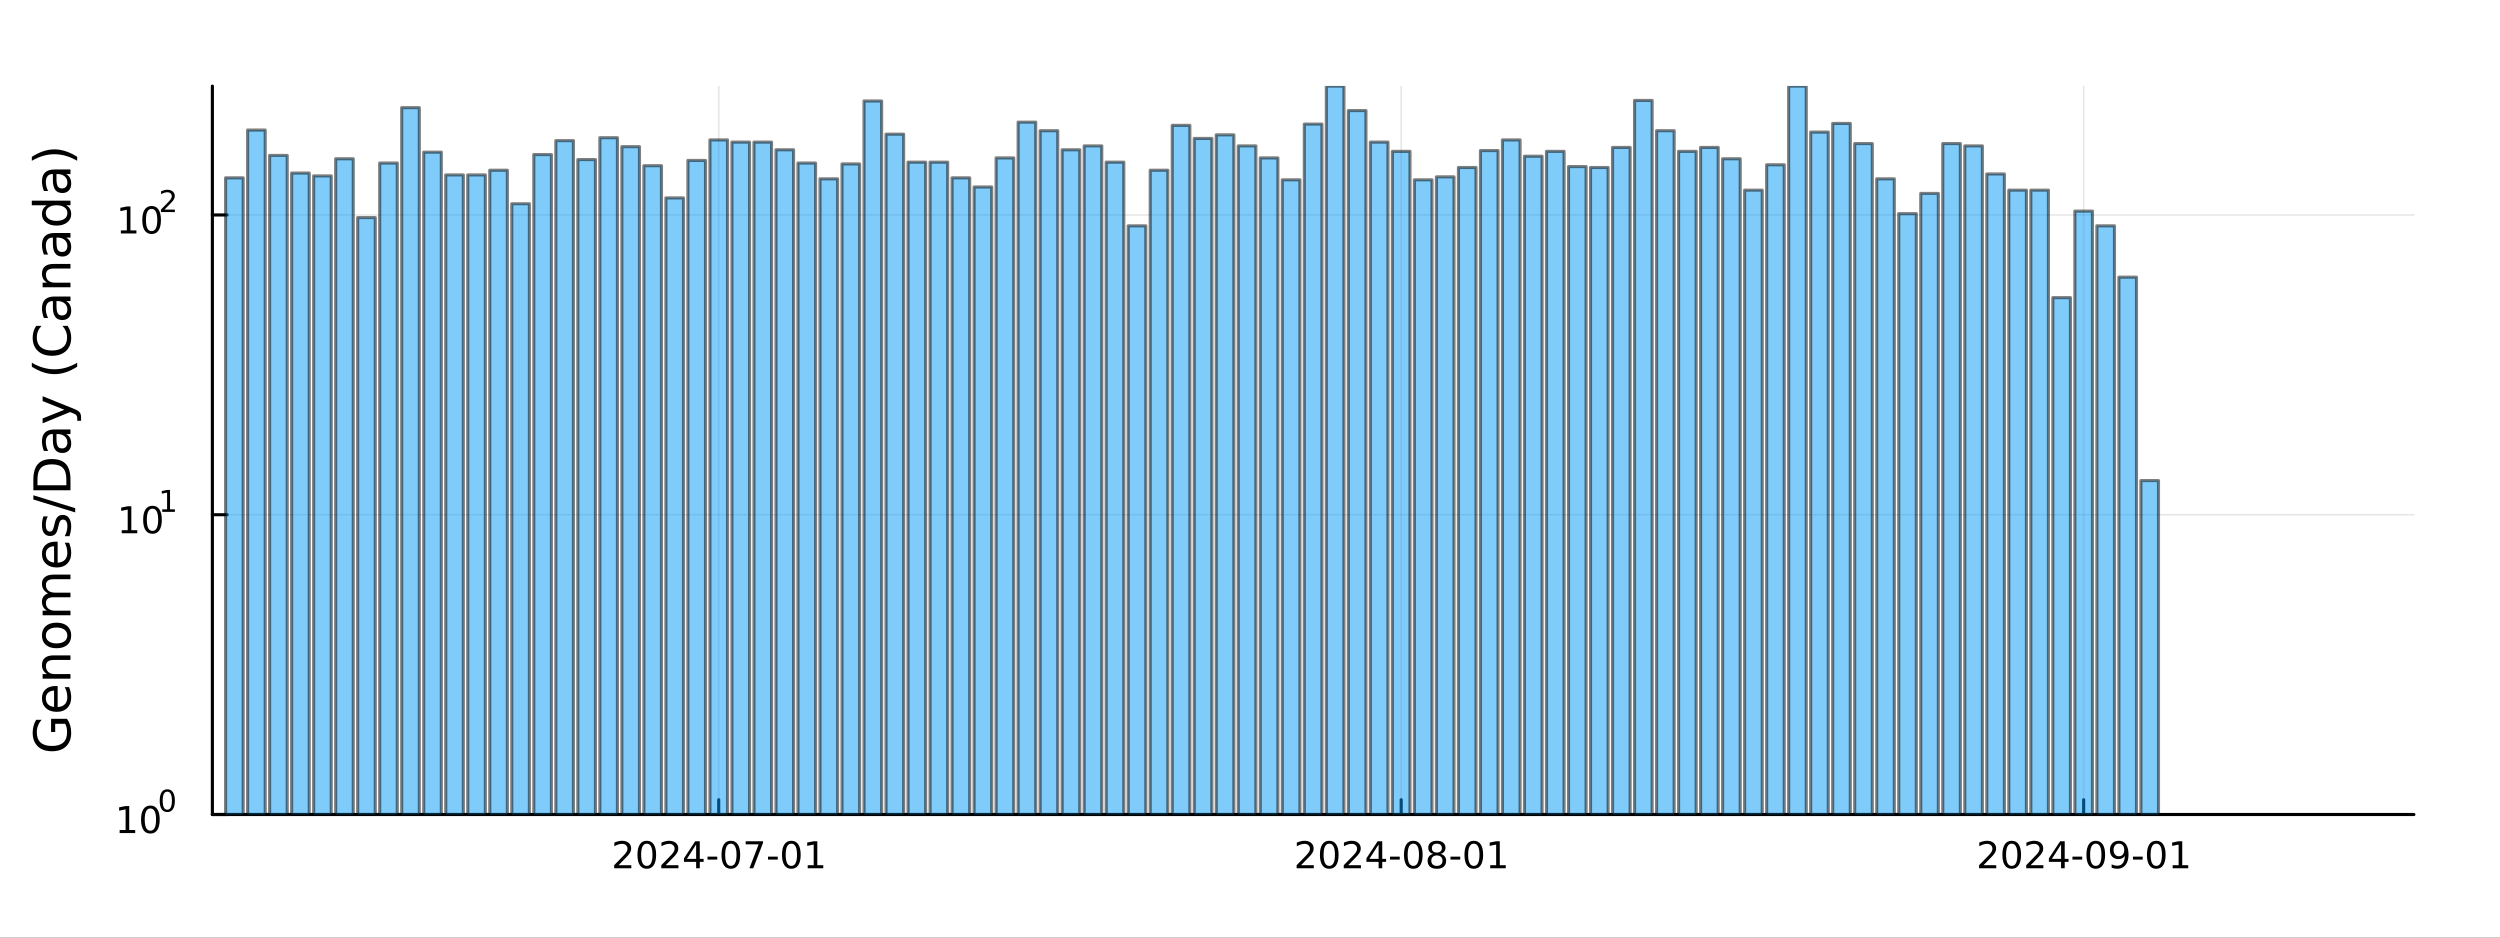 <?xml version="1.0" encoding="utf-8"?>
<svg xmlns="http://www.w3.org/2000/svg" xmlns:xlink="http://www.w3.org/1999/xlink" width="800" height="300" viewBox="0 0 3200 1200">
<rect x="0" y="0" width="3200" height="1200" fill="#333333" stroke="none"/>
<defs>
  <clipPath id="clip120">
    <rect x="0" y="0" width="3200" height="1200"/>
  </clipPath>
</defs>
<path clip-path="url(#clip120)" d="M0 1200 L3200 1200 L3200 0 L0 0  Z" fill="#ffffff" fill-rule="evenodd" fill-opacity="1"/>
<defs>
  <clipPath id="clip121">
    <rect x="640" y="0" width="2241" height="1200"/>
  </clipPath>
</defs>
<path clip-path="url(#clip120)" d="M271.839 1042.58 L3089.76 1042.58 L3089.76 110.236 L271.839 110.236  Z" fill="#ffffff" fill-rule="evenodd" fill-opacity="1"/>
<defs>
  <clipPath id="clip122">
    <rect x="271" y="110" width="2819" height="933"/>
  </clipPath>
</defs>
<polyline clip-path="url(#clip122)" style="stroke:#000000; stroke-linecap:round; stroke-linejoin:round; stroke-width:2; stroke-opacity:0.1; fill:none" points="919.962,1042.58 919.962,110.236 "/>
<polyline clip-path="url(#clip122)" style="stroke:#000000; stroke-linecap:round; stroke-linejoin:round; stroke-width:2; stroke-opacity:0.1; fill:none" points="1793.52,1042.58 1793.52,110.236 "/>
<polyline clip-path="url(#clip122)" style="stroke:#000000; stroke-linecap:round; stroke-linejoin:round; stroke-width:2; stroke-opacity:0.1; fill:none" points="2667.08,1042.58 2667.08,110.236 "/>
<polyline clip-path="url(#clip120)" style="stroke:#000000; stroke-linecap:round; stroke-linejoin:round; stroke-width:4; stroke-opacity:1; fill:none" points="271.839,1042.58 3089.76,1042.58 "/>
<polyline clip-path="url(#clip120)" style="stroke:#000000; stroke-linecap:round; stroke-linejoin:round; stroke-width:4; stroke-opacity:1; fill:none" points="919.962,1042.58 919.962,1023.68 "/>
<polyline clip-path="url(#clip120)" style="stroke:#000000; stroke-linecap:round; stroke-linejoin:round; stroke-width:4; stroke-opacity:1; fill:none" points="1793.52,1042.58 1793.52,1023.68 "/>
<polyline clip-path="url(#clip120)" style="stroke:#000000; stroke-linecap:round; stroke-linejoin:round; stroke-width:4; stroke-opacity:1; fill:none" points="2667.08,1042.58 2667.08,1023.68 "/>
<path clip-path="url(#clip120)" d="M791.757 1107.44 L808.076 1107.44 L808.076 1111.38 L786.132 1111.38 L786.132 1107.44 Q788.794 1104.69 793.377 1100.06 Q797.983 1095.4 799.164 1094.06 Q801.409 1091.54 802.289 1089.8 Q803.192 1088.04 803.192 1086.35 Q803.192 1083.6 801.247 1081.86 Q799.326 1080.13 796.224 1080.13 Q794.025 1080.13 791.571 1080.89 Q789.141 1081.65 786.363 1083.2 L786.363 1078.48 Q789.187 1077.35 791.641 1076.77 Q794.094 1076.19 796.132 1076.19 Q801.502 1076.19 804.696 1078.88 Q807.891 1081.56 807.891 1086.05 Q807.891 1088.18 807.081 1090.1 Q806.293 1092 804.187 1094.59 Q803.608 1095.26 800.506 1098.48 Q797.405 1101.68 791.757 1107.44 Z" fill="#000000" fill-rule="nonzero" fill-opacity="1" /><path clip-path="url(#clip120)" d="M827.891 1079.89 Q824.28 1079.89 822.451 1083.46 Q820.645 1087 820.645 1094.13 Q820.645 1101.24 822.451 1104.8 Q824.28 1108.34 827.891 1108.34 Q831.525 1108.34 833.33 1104.8 Q835.159 1101.24 835.159 1094.13 Q835.159 1087 833.33 1083.46 Q831.525 1079.89 827.891 1079.89 M827.891 1076.19 Q833.701 1076.19 836.756 1080.8 Q839.835 1085.38 839.835 1094.13 Q839.835 1102.86 836.756 1107.46 Q833.701 1112.05 827.891 1112.05 Q822.08 1112.05 819.002 1107.46 Q815.946 1102.86 815.946 1094.13 Q815.946 1085.38 819.002 1080.8 Q822.08 1076.19 827.891 1076.19 Z" fill="#000000" fill-rule="nonzero" fill-opacity="1" /><path clip-path="url(#clip120)" d="M852.08 1107.44 L868.4 1107.44 L868.4 1111.38 L846.455 1111.38 L846.455 1107.44 Q849.117 1104.69 853.701 1100.06 Q858.307 1095.4 859.488 1094.06 Q861.733 1091.54 862.613 1089.8 Q863.515 1088.04 863.515 1086.35 Q863.515 1083.6 861.571 1081.86 Q859.65 1080.13 856.548 1080.13 Q854.349 1080.13 851.895 1080.89 Q849.465 1081.65 846.687 1083.2 L846.687 1078.48 Q849.511 1077.35 851.965 1076.77 Q854.418 1076.19 856.455 1076.19 Q861.826 1076.19 865.02 1078.88 Q868.214 1081.56 868.214 1086.05 Q868.214 1088.18 867.404 1090.1 Q866.617 1092 864.511 1094.59 Q863.932 1095.26 860.83 1098.48 Q857.728 1101.68 852.08 1107.44 Z" fill="#000000" fill-rule="nonzero" fill-opacity="1" /><path clip-path="url(#clip120)" d="M891.062 1080.89 L879.256 1099.34 L891.062 1099.34 L891.062 1080.89 M889.835 1076.82 L895.714 1076.82 L895.714 1099.34 L900.645 1099.34 L900.645 1103.23 L895.714 1103.23 L895.714 1111.38 L891.062 1111.38 L891.062 1103.23 L875.46 1103.23 L875.46 1098.71 L889.835 1076.82 Z" fill="#000000" fill-rule="nonzero" fill-opacity="1" /><path clip-path="url(#clip120)" d="M905.622 1096.49 L918.098 1096.49 L918.098 1100.29 L905.622 1100.29 L905.622 1096.49 Z" fill="#000000" fill-rule="nonzero" fill-opacity="1" /><path clip-path="url(#clip120)" d="M935.483 1079.89 Q931.872 1079.89 930.043 1083.46 Q928.237 1087 928.237 1094.13 Q928.237 1101.24 930.043 1104.8 Q931.872 1108.34 935.483 1108.34 Q939.117 1108.34 940.922 1104.8 Q942.751 1101.24 942.751 1094.13 Q942.751 1087 940.922 1083.46 Q939.117 1079.89 935.483 1079.89 M935.483 1076.19 Q941.293 1076.19 944.348 1080.8 Q947.427 1085.38 947.427 1094.13 Q947.427 1102.86 944.348 1107.46 Q941.293 1112.05 935.483 1112.05 Q929.672 1112.05 926.594 1107.46 Q923.538 1102.86 923.538 1094.13 Q923.538 1085.38 926.594 1080.8 Q929.672 1076.19 935.483 1076.19 Z" fill="#000000" fill-rule="nonzero" fill-opacity="1" /><path clip-path="url(#clip120)" d="M954.464 1076.82 L976.686 1076.82 L976.686 1078.81 L964.14 1111.38 L959.256 1111.38 L971.061 1080.75 L954.464 1080.75 L954.464 1076.82 Z" fill="#000000" fill-rule="nonzero" fill-opacity="1" /><path clip-path="url(#clip120)" d="M983.052 1096.49 L995.529 1096.49 L995.529 1100.29 L983.052 1100.29 L983.052 1096.49 Z" fill="#000000" fill-rule="nonzero" fill-opacity="1" /><path clip-path="url(#clip120)" d="M1012.91 1079.89 Q1009.3 1079.89 1007.47 1083.46 Q1005.67 1087 1005.67 1094.13 Q1005.67 1101.24 1007.47 1104.8 Q1009.3 1108.34 1012.91 1108.34 Q1016.55 1108.34 1018.35 1104.8 Q1020.18 1101.24 1020.18 1094.13 Q1020.18 1087 1018.35 1083.46 Q1016.55 1079.89 1012.91 1079.89 M1012.91 1076.19 Q1018.72 1076.19 1021.78 1080.8 Q1024.86 1085.38 1024.86 1094.13 Q1024.86 1102.86 1021.78 1107.46 Q1018.72 1112.05 1012.91 1112.05 Q1007.1 1112.05 1004.02 1107.46 Q1000.97 1102.86 1000.97 1094.13 Q1000.97 1085.38 1004.02 1080.8 Q1007.1 1076.19 1012.91 1076.19 Z" fill="#000000" fill-rule="nonzero" fill-opacity="1" /><path clip-path="url(#clip120)" d="M1033.88 1107.44 L1041.52 1107.44 L1041.52 1081.07 L1033.21 1082.74 L1033.21 1078.48 L1041.48 1076.82 L1046.15 1076.82 L1046.15 1107.44 L1053.79 1107.44 L1053.79 1111.38 L1033.88 1111.38 L1033.88 1107.44 Z" fill="#000000" fill-rule="nonzero" fill-opacity="1" /><path clip-path="url(#clip120)" d="M1665.31 1107.44 L1681.63 1107.44 L1681.63 1111.38 L1659.69 1111.38 L1659.69 1107.44 Q1662.35 1104.69 1666.93 1100.06 Q1671.54 1095.4 1672.72 1094.06 Q1674.97 1091.54 1675.85 1089.8 Q1676.75 1088.04 1676.75 1086.35 Q1676.75 1083.6 1674.8 1081.86 Q1672.88 1080.13 1669.78 1080.13 Q1667.58 1080.13 1665.13 1080.89 Q1662.7 1081.65 1659.92 1083.2 L1659.92 1078.48 Q1662.74 1077.35 1665.2 1076.77 Q1667.65 1076.19 1669.69 1076.19 Q1675.06 1076.19 1678.25 1078.88 Q1681.45 1081.56 1681.45 1086.05 Q1681.45 1088.18 1680.64 1090.1 Q1679.85 1092 1677.74 1094.59 Q1677.16 1095.26 1674.06 1098.48 Q1670.96 1101.68 1665.31 1107.44 Z" fill="#000000" fill-rule="nonzero" fill-opacity="1" /><path clip-path="url(#clip120)" d="M1701.45 1079.89 Q1697.84 1079.89 1696.01 1083.46 Q1694.2 1087 1694.2 1094.13 Q1694.2 1101.24 1696.01 1104.8 Q1697.84 1108.34 1701.45 1108.34 Q1705.08 1108.34 1706.89 1104.8 Q1708.72 1101.24 1708.72 1094.13 Q1708.72 1087 1706.89 1083.46 Q1705.08 1079.89 1701.45 1079.89 M1701.45 1076.19 Q1707.26 1076.19 1710.31 1080.8 Q1713.39 1085.38 1713.39 1094.13 Q1713.39 1102.86 1710.31 1107.46 Q1707.26 1112.05 1701.45 1112.05 Q1695.64 1112.05 1692.56 1107.46 Q1689.5 1102.86 1689.5 1094.13 Q1689.5 1085.38 1692.56 1080.8 Q1695.64 1076.19 1701.45 1076.19 Z" fill="#000000" fill-rule="nonzero" fill-opacity="1" /><path clip-path="url(#clip120)" d="M1725.64 1107.44 L1741.96 1107.44 L1741.96 1111.38 L1720.01 1111.38 L1720.01 1107.44 Q1722.67 1104.69 1727.26 1100.06 Q1731.86 1095.4 1733.04 1094.06 Q1735.29 1091.54 1736.17 1089.8 Q1737.07 1088.04 1737.07 1086.35 Q1737.07 1083.6 1735.13 1081.86 Q1733.21 1080.13 1730.1 1080.13 Q1727.91 1080.13 1725.45 1080.89 Q1723.02 1081.65 1720.24 1083.2 L1720.24 1078.48 Q1723.07 1077.35 1725.52 1076.77 Q1727.97 1076.19 1730.01 1076.19 Q1735.38 1076.19 1738.58 1078.88 Q1741.77 1081.56 1741.77 1086.05 Q1741.77 1088.18 1740.96 1090.1 Q1740.17 1092 1738.07 1094.59 Q1737.49 1095.26 1734.39 1098.48 Q1731.29 1101.68 1725.64 1107.44 Z" fill="#000000" fill-rule="nonzero" fill-opacity="1" /><path clip-path="url(#clip120)" d="M1764.62 1080.89 L1752.81 1099.34 L1764.62 1099.34 L1764.62 1080.89 M1763.39 1076.82 L1769.27 1076.82 L1769.27 1099.34 L1774.2 1099.34 L1774.2 1103.23 L1769.27 1103.23 L1769.27 1111.38 L1764.62 1111.38 L1764.62 1103.23 L1749.02 1103.23 L1749.02 1098.71 L1763.39 1076.82 Z" fill="#000000" fill-rule="nonzero" fill-opacity="1" /><path clip-path="url(#clip120)" d="M1779.18 1096.49 L1791.66 1096.49 L1791.66 1100.29 L1779.18 1100.29 L1779.18 1096.49 Z" fill="#000000" fill-rule="nonzero" fill-opacity="1" /><path clip-path="url(#clip120)" d="M1809.04 1079.89 Q1805.43 1079.89 1803.6 1083.46 Q1801.79 1087 1801.79 1094.13 Q1801.79 1101.24 1803.6 1104.8 Q1805.43 1108.34 1809.04 1108.34 Q1812.67 1108.34 1814.48 1104.8 Q1816.31 1101.24 1816.31 1094.13 Q1816.31 1087 1814.48 1083.46 Q1812.67 1079.89 1809.04 1079.89 M1809.04 1076.19 Q1814.85 1076.19 1817.9 1080.8 Q1820.98 1085.38 1820.98 1094.13 Q1820.98 1102.86 1817.9 1107.46 Q1814.85 1112.05 1809.04 1112.05 Q1803.23 1112.05 1800.15 1107.46 Q1797.09 1102.86 1797.09 1094.13 Q1797.09 1085.38 1800.15 1080.8 Q1803.23 1076.19 1809.04 1076.19 Z" fill="#000000" fill-rule="nonzero" fill-opacity="1" /><path clip-path="url(#clip120)" d="M1839.2 1094.96 Q1835.87 1094.96 1833.95 1096.75 Q1832.05 1098.53 1832.05 1101.65 Q1832.05 1104.78 1833.95 1106.56 Q1835.87 1108.34 1839.2 1108.34 Q1842.53 1108.34 1844.46 1106.56 Q1846.38 1104.76 1846.38 1101.65 Q1846.38 1098.53 1844.46 1096.75 Q1842.56 1094.96 1839.2 1094.96 M1834.53 1092.97 Q1831.52 1092.23 1829.83 1090.17 Q1828.16 1088.11 1828.16 1085.15 Q1828.16 1081.01 1831.1 1078.6 Q1834.06 1076.19 1839.2 1076.19 Q1844.36 1076.19 1847.3 1078.6 Q1850.24 1081.01 1850.24 1085.15 Q1850.24 1088.11 1848.55 1090.17 Q1846.89 1092.23 1843.9 1092.97 Q1847.28 1093.76 1849.15 1096.05 Q1851.05 1098.34 1851.05 1101.65 Q1851.05 1106.68 1847.97 1109.36 Q1844.92 1112.05 1839.2 1112.05 Q1833.48 1112.05 1830.4 1109.36 Q1827.35 1106.68 1827.35 1101.65 Q1827.35 1098.34 1829.25 1096.05 Q1831.15 1093.76 1834.53 1092.97 M1832.81 1085.59 Q1832.81 1088.27 1834.48 1089.78 Q1836.17 1091.28 1839.2 1091.28 Q1842.21 1091.28 1843.9 1089.78 Q1845.61 1088.27 1845.61 1085.59 Q1845.61 1082.9 1843.9 1081.4 Q1842.21 1079.89 1839.2 1079.89 Q1836.17 1079.89 1834.48 1081.4 Q1832.81 1082.9 1832.81 1085.59 Z" fill="#000000" fill-rule="nonzero" fill-opacity="1" /><path clip-path="url(#clip120)" d="M1856.61 1096.49 L1869.09 1096.49 L1869.09 1100.29 L1856.61 1100.29 L1856.61 1096.49 Z" fill="#000000" fill-rule="nonzero" fill-opacity="1" /><path clip-path="url(#clip120)" d="M1886.47 1079.89 Q1882.86 1079.89 1881.03 1083.46 Q1879.22 1087 1879.22 1094.13 Q1879.22 1101.24 1881.03 1104.8 Q1882.86 1108.34 1886.47 1108.34 Q1890.1 1108.34 1891.91 1104.8 Q1893.74 1101.24 1893.74 1094.13 Q1893.74 1087 1891.91 1083.46 Q1890.1 1079.89 1886.47 1079.89 M1886.47 1076.19 Q1892.28 1076.19 1895.34 1080.8 Q1898.41 1085.38 1898.41 1094.13 Q1898.41 1102.86 1895.34 1107.46 Q1892.28 1112.05 1886.47 1112.05 Q1880.66 1112.05 1877.58 1107.46 Q1874.52 1102.86 1874.52 1094.13 Q1874.52 1085.38 1877.58 1080.8 Q1880.66 1076.19 1886.47 1076.19 Z" fill="#000000" fill-rule="nonzero" fill-opacity="1" /><path clip-path="url(#clip120)" d="M1907.44 1107.44 L1915.08 1107.44 L1915.08 1081.07 L1906.77 1082.74 L1906.77 1078.48 L1915.03 1076.82 L1919.71 1076.82 L1919.71 1107.44 L1927.35 1107.44 L1927.35 1111.38 L1907.44 1111.38 L1907.44 1107.44 Z" fill="#000000" fill-rule="nonzero" fill-opacity="1" /><path clip-path="url(#clip120)" d="M2538.87 1107.44 L2555.19 1107.44 L2555.19 1111.38 L2533.24 1111.38 L2533.24 1107.44 Q2535.91 1104.69 2540.49 1100.06 Q2545.1 1095.4 2546.28 1094.06 Q2548.52 1091.54 2549.4 1089.8 Q2550.3 1088.04 2550.3 1086.35 Q2550.3 1083.6 2548.36 1081.86 Q2546.44 1080.13 2543.34 1080.13 Q2541.14 1080.13 2538.68 1080.89 Q2536.25 1081.65 2533.48 1083.2 L2533.48 1078.48 Q2536.3 1077.35 2538.75 1076.77 Q2541.21 1076.19 2543.24 1076.19 Q2548.62 1076.19 2551.81 1078.88 Q2555 1081.56 2555 1086.05 Q2555 1088.18 2554.19 1090.1 Q2553.41 1092 2551.3 1094.59 Q2550.72 1095.26 2547.62 1098.48 Q2544.52 1101.68 2538.87 1107.44 Z" fill="#000000" fill-rule="nonzero" fill-opacity="1" /><path clip-path="url(#clip120)" d="M2575 1079.89 Q2571.39 1079.89 2569.56 1083.46 Q2567.76 1087 2567.76 1094.13 Q2567.76 1101.24 2569.56 1104.8 Q2571.39 1108.34 2575 1108.34 Q2578.64 1108.34 2580.44 1104.8 Q2582.27 1101.24 2582.27 1094.13 Q2582.27 1087 2580.44 1083.46 Q2578.64 1079.89 2575 1079.89 M2575 1076.19 Q2580.81 1076.19 2583.87 1080.8 Q2586.95 1085.38 2586.95 1094.13 Q2586.95 1102.86 2583.87 1107.46 Q2580.81 1112.05 2575 1112.05 Q2569.19 1112.05 2566.11 1107.46 Q2563.06 1102.86 2563.06 1094.13 Q2563.06 1085.38 2566.11 1080.8 Q2569.19 1076.19 2575 1076.19 Z" fill="#000000" fill-rule="nonzero" fill-opacity="1" /><path clip-path="url(#clip120)" d="M2599.19 1107.44 L2615.51 1107.44 L2615.51 1111.38 L2593.57 1111.38 L2593.57 1107.44 Q2596.23 1104.69 2600.81 1100.06 Q2605.42 1095.4 2606.6 1094.06 Q2608.85 1091.54 2609.73 1089.8 Q2610.63 1088.04 2610.63 1086.35 Q2610.63 1083.6 2608.68 1081.86 Q2606.76 1080.13 2603.66 1080.13 Q2601.46 1080.13 2599.01 1080.89 Q2596.58 1081.65 2593.8 1083.2 L2593.8 1078.48 Q2596.62 1077.35 2599.08 1076.77 Q2601.53 1076.19 2603.57 1076.19 Q2608.94 1076.19 2612.13 1078.88 Q2615.33 1081.56 2615.33 1086.05 Q2615.33 1088.18 2614.52 1090.1 Q2613.73 1092 2611.62 1094.59 Q2611.05 1095.26 2607.94 1098.48 Q2604.84 1101.68 2599.19 1107.44 Z" fill="#000000" fill-rule="nonzero" fill-opacity="1" /><path clip-path="url(#clip120)" d="M2638.17 1080.89 L2626.37 1099.34 L2638.17 1099.34 L2638.17 1080.89 M2636.95 1076.82 L2642.83 1076.82 L2642.83 1099.34 L2647.76 1099.34 L2647.76 1103.23 L2642.83 1103.23 L2642.83 1111.38 L2638.17 1111.38 L2638.17 1103.23 L2622.57 1103.23 L2622.57 1098.71 L2636.95 1076.82 Z" fill="#000000" fill-rule="nonzero" fill-opacity="1" /><path clip-path="url(#clip120)" d="M2652.73 1096.49 L2665.21 1096.49 L2665.21 1100.29 L2652.73 1100.29 L2652.73 1096.49 Z" fill="#000000" fill-rule="nonzero" fill-opacity="1" /><path clip-path="url(#clip120)" d="M2682.6 1079.89 Q2678.98 1079.89 2677.16 1083.46 Q2675.35 1087 2675.35 1094.13 Q2675.35 1101.24 2677.16 1104.8 Q2678.98 1108.34 2682.6 1108.34 Q2686.23 1108.34 2688.04 1104.8 Q2689.86 1101.24 2689.86 1094.13 Q2689.86 1087 2688.04 1083.46 Q2686.23 1079.89 2682.6 1079.89 M2682.6 1076.19 Q2688.41 1076.19 2691.46 1080.8 Q2694.54 1085.38 2694.54 1094.13 Q2694.54 1102.86 2691.46 1107.46 Q2688.41 1112.05 2682.6 1112.05 Q2676.79 1112.05 2673.71 1107.46 Q2670.65 1102.86 2670.65 1094.13 Q2670.65 1085.38 2673.71 1080.8 Q2676.79 1076.19 2682.6 1076.19 Z" fill="#000000" fill-rule="nonzero" fill-opacity="1" /><path clip-path="url(#clip120)" d="M2702.9 1110.66 L2702.9 1106.4 Q2704.66 1107.23 2706.46 1107.67 Q2708.27 1108.11 2710 1108.11 Q2714.63 1108.11 2717.06 1105.01 Q2719.52 1101.89 2719.86 1095.54 Q2718.52 1097.53 2716.46 1098.6 Q2714.4 1099.66 2711.9 1099.66 Q2706.72 1099.66 2703.68 1096.54 Q2700.67 1093.39 2700.67 1087.95 Q2700.67 1082.63 2703.82 1079.41 Q2706.97 1076.19 2712.2 1076.19 Q2718.2 1076.19 2721.35 1080.8 Q2724.52 1085.38 2724.52 1094.13 Q2724.52 1102.3 2720.63 1107.19 Q2716.76 1112.05 2710.21 1112.05 Q2708.45 1112.05 2706.65 1111.7 Q2704.84 1111.35 2702.9 1110.66 M2712.2 1096.01 Q2715.35 1096.01 2717.18 1093.85 Q2719.03 1091.7 2719.03 1087.95 Q2719.03 1084.22 2717.18 1082.07 Q2715.35 1079.89 2712.2 1079.89 Q2709.05 1079.89 2707.2 1082.07 Q2705.37 1084.22 2705.37 1087.95 Q2705.37 1091.7 2707.2 1093.85 Q2709.05 1096.01 2712.2 1096.01 Z" fill="#000000" fill-rule="nonzero" fill-opacity="1" /><path clip-path="url(#clip120)" d="M2730.17 1096.49 L2742.64 1096.49 L2742.64 1100.29 L2730.17 1100.29 L2730.17 1096.49 Z" fill="#000000" fill-rule="nonzero" fill-opacity="1" /><path clip-path="url(#clip120)" d="M2760.03 1079.89 Q2756.41 1079.89 2754.59 1083.46 Q2752.78 1087 2752.78 1094.13 Q2752.78 1101.24 2754.59 1104.8 Q2756.41 1108.34 2760.03 1108.34 Q2763.66 1108.34 2765.47 1104.8 Q2767.29 1101.24 2767.29 1094.13 Q2767.29 1087 2765.47 1083.46 Q2763.66 1079.89 2760.03 1079.89 M2760.03 1076.19 Q2765.84 1076.19 2768.89 1080.8 Q2771.97 1085.38 2771.97 1094.13 Q2771.97 1102.86 2768.89 1107.46 Q2765.84 1112.05 2760.03 1112.05 Q2754.22 1112.05 2751.14 1107.46 Q2748.08 1102.86 2748.08 1094.13 Q2748.08 1085.38 2751.14 1080.8 Q2754.22 1076.19 2760.03 1076.19 Z" fill="#000000" fill-rule="nonzero" fill-opacity="1" /><path clip-path="url(#clip120)" d="M2781 1107.44 L2788.64 1107.44 L2788.64 1081.07 L2780.33 1082.74 L2780.33 1078.48 L2788.59 1076.82 L2793.27 1076.82 L2793.27 1107.44 L2800.91 1107.44 L2800.91 1111.38 L2781 1111.38 L2781 1107.44 Z" fill="#000000" fill-rule="nonzero" fill-opacity="1" /><polyline clip-path="url(#clip122)" style="stroke:#000000; stroke-linecap:round; stroke-linejoin:round; stroke-width:2; stroke-opacity:0.1; fill:none" points="271.839,1042.58 3089.76,1042.58 "/>
<polyline clip-path="url(#clip122)" style="stroke:#000000; stroke-linecap:round; stroke-linejoin:round; stroke-width:2; stroke-opacity:0.1; fill:none" points="271.839,658.858 3089.76,658.858 "/>
<polyline clip-path="url(#clip122)" style="stroke:#000000; stroke-linecap:round; stroke-linejoin:round; stroke-width:2; stroke-opacity:0.1; fill:none" points="271.839,275.14 3089.76,275.14 "/>
<polyline clip-path="url(#clip120)" style="stroke:#000000; stroke-linecap:round; stroke-linejoin:round; stroke-width:4; stroke-opacity:1; fill:none" points="271.839,1042.58 271.839,110.236 "/>
<polyline clip-path="url(#clip120)" style="stroke:#000000; stroke-linecap:round; stroke-linejoin:round; stroke-width:4; stroke-opacity:1; fill:none" points="271.839,1042.58 290.737,1042.58 "/>
<polyline clip-path="url(#clip120)" style="stroke:#000000; stroke-linecap:round; stroke-linejoin:round; stroke-width:4; stroke-opacity:1; fill:none" points="271.839,658.858 290.737,658.858 "/>
<polyline clip-path="url(#clip120)" style="stroke:#000000; stroke-linecap:round; stroke-linejoin:round; stroke-width:4; stroke-opacity:1; fill:none" points="271.839,275.14 290.737,275.14 "/>
<path clip-path="url(#clip120)" d="M153.134 1062.37 L160.772 1062.37 L160.772 1036 L152.462 1037.67 L152.462 1033.41 L160.726 1031.74 L165.402 1031.74 L165.402 1062.37 L173.041 1062.37 L173.041 1066.3 L153.134 1066.3 L153.134 1062.37 Z" fill="#000000" fill-rule="nonzero" fill-opacity="1" /><path clip-path="url(#clip120)" d="M192.485 1034.82 Q188.874 1034.82 187.045 1038.39 Q185.24 1041.93 185.24 1049.06 Q185.24 1056.16 187.045 1059.73 Q188.874 1063.27 192.485 1063.27 Q196.119 1063.27 197.925 1059.73 Q199.754 1056.16 199.754 1049.06 Q199.754 1041.93 197.925 1038.39 Q196.119 1034.82 192.485 1034.82 M192.485 1031.12 Q198.295 1031.12 201.351 1035.72 Q204.43 1040.31 204.43 1049.06 Q204.43 1057.78 201.351 1062.39 Q198.295 1066.97 192.485 1066.97 Q186.675 1066.97 183.596 1062.39 Q180.541 1057.78 180.541 1049.06 Q180.541 1040.31 183.596 1035.72 Q186.675 1031.12 192.485 1031.12 Z" fill="#000000" fill-rule="nonzero" fill-opacity="1" /><path clip-path="url(#clip120)" d="M214.134 1013.31 Q211.2 1013.31 209.715 1016.21 Q208.248 1019.09 208.248 1024.88 Q208.248 1030.66 209.715 1033.55 Q211.2 1036.43 214.134 1036.43 Q217.087 1036.43 218.554 1033.55 Q220.04 1030.66 220.04 1024.88 Q220.04 1019.09 218.554 1016.21 Q217.087 1013.31 214.134 1013.31 M214.134 1010.31 Q218.855 1010.31 221.338 1014.05 Q223.839 1017.77 223.839 1024.88 Q223.839 1031.97 221.338 1035.71 Q218.855 1039.44 214.134 1039.44 Q209.414 1039.44 206.912 1035.71 Q204.43 1031.97 204.43 1024.88 Q204.43 1017.77 206.912 1014.05 Q209.414 1010.31 214.134 1010.31 Z" fill="#000000" fill-rule="nonzero" fill-opacity="1" /><path clip-path="url(#clip120)" d="M155.823 678.65 L163.462 678.65 L163.462 652.285 L155.152 653.951 L155.152 649.692 L163.416 648.025 L168.092 648.025 L168.092 678.65 L175.73 678.65 L175.73 682.585 L155.823 682.585 L155.823 678.65 Z" fill="#000000" fill-rule="nonzero" fill-opacity="1" /><path clip-path="url(#clip120)" d="M195.175 651.104 Q191.564 651.104 189.735 654.669 Q187.929 658.211 187.929 665.34 Q187.929 672.447 189.735 676.011 Q191.564 679.553 195.175 679.553 Q198.809 679.553 200.615 676.011 Q202.443 672.447 202.443 665.34 Q202.443 658.211 200.615 654.669 Q198.809 651.104 195.175 651.104 M195.175 647.4 Q200.985 647.4 204.04 652.007 Q207.119 656.59 207.119 665.34 Q207.119 674.067 204.04 678.673 Q200.985 683.257 195.175 683.257 Q189.365 683.257 186.286 678.673 Q183.23 674.067 183.23 665.34 Q183.23 656.59 186.286 652.007 Q189.365 647.4 195.175 647.4 Z" fill="#000000" fill-rule="nonzero" fill-opacity="1" /><path clip-path="url(#clip120)" d="M207.665 651.978 L213.871 651.978 L213.871 630.556 L207.119 631.91 L207.119 628.449 L213.833 627.095 L217.633 627.095 L217.633 651.978 L223.839 651.978 L223.839 655.175 L207.665 655.175 L207.665 651.978 Z" fill="#000000" fill-rule="nonzero" fill-opacity="1" /><path clip-path="url(#clip120)" d="M154.713 294.932 L162.352 294.932 L162.352 268.567 L154.042 270.233 L154.042 265.974 L162.306 264.307 L166.982 264.307 L166.982 294.932 L174.621 294.932 L174.621 298.867 L154.713 298.867 L154.713 294.932 Z" fill="#000000" fill-rule="nonzero" fill-opacity="1" /><path clip-path="url(#clip120)" d="M194.065 267.386 Q190.454 267.386 188.625 270.951 Q186.82 274.493 186.82 281.622 Q186.82 288.729 188.625 292.293 Q190.454 295.835 194.065 295.835 Q197.699 295.835 199.505 292.293 Q201.334 288.729 201.334 281.622 Q201.334 274.493 199.505 270.951 Q197.699 267.386 194.065 267.386 M194.065 263.682 Q199.875 263.682 202.931 268.289 Q206.009 272.872 206.009 281.622 Q206.009 290.349 202.931 294.955 Q199.875 299.539 194.065 299.539 Q188.255 299.539 185.176 294.955 Q182.121 290.349 182.121 281.622 Q182.121 272.872 185.176 268.289 Q188.255 263.682 194.065 263.682 Z" fill="#000000" fill-rule="nonzero" fill-opacity="1" /><path clip-path="url(#clip120)" d="M210.58 268.26 L223.839 268.26 L223.839 271.457 L206.009 271.457 L206.009 268.26 Q208.172 266.022 211.896 262.26 Q215.639 258.48 216.598 257.389 Q218.423 255.339 219.137 253.928 Q219.871 252.499 219.871 251.126 Q219.871 248.888 218.291 247.477 Q216.73 246.067 214.21 246.067 Q212.423 246.067 210.429 246.687 Q208.454 247.308 206.198 248.568 L206.198 244.731 Q208.492 243.81 210.486 243.339 Q212.479 242.869 214.134 242.869 Q218.498 242.869 221.093 245.051 Q223.689 247.233 223.689 250.881 Q223.689 252.612 223.03 254.173 Q222.391 255.715 220.68 257.821 Q220.209 258.367 217.689 260.981 Q215.169 263.577 210.58 268.26 Z" fill="#000000" fill-rule="nonzero" fill-opacity="1" /><path clip-path="url(#clip120)" d="M83.427 926.472 L70.664 926.472 L70.664 936.976 L65.38 936.976 L65.38 920.106 L85.782 920.106 Q88.424 923.83 89.793 928.318 Q91.129 932.806 91.129 937.899 Q91.129 949.039 84.636 955.341 Q78.111 961.611 66.494 961.611 Q54.845 961.611 48.352 955.341 Q41.827 949.039 41.827 937.899 Q41.827 933.252 42.973 929.082 Q44.119 924.881 46.347 921.348 L53.19 921.348 Q50.166 924.913 48.638 928.923 Q47.11 932.933 47.11 937.357 Q47.11 946.078 51.98 950.471 Q56.85 954.831 66.494 954.831 Q76.106 954.831 80.976 950.471 Q85.846 946.078 85.846 937.357 Q85.846 933.952 85.273 931.278 Q84.668 928.605 83.427 926.472 Z" fill="#000000" fill-rule="nonzero" fill-opacity="1" /><path clip-path="url(#clip120)" d="M70.918 878.125 L73.783 878.125 L73.783 905.052 Q79.83 904.67 83.013 901.423 Q86.164 898.145 86.164 892.32 Q86.164 888.946 85.337 885.795 Q84.509 882.612 82.854 879.493 L88.392 879.493 Q89.729 882.644 90.429 885.954 Q91.129 889.265 91.129 892.67 Q91.129 901.2 86.164 906.197 Q81.199 911.163 72.732 911.163 Q63.98 911.163 58.855 906.452 Q53.699 901.71 53.699 893.689 Q53.699 886.495 58.346 882.326 Q62.961 878.125 70.918 878.125 M69.2 883.981 Q64.393 884.045 61.529 886.686 Q58.664 889.296 58.664 893.625 Q58.664 898.527 61.433 901.487 Q64.202 904.415 69.231 904.861 L69.2 883.981 Z" fill="#000000" fill-rule="nonzero" fill-opacity="1" /><path clip-path="url(#clip120)" d="M68.69 838.88 L90.206 838.88 L90.206 844.736 L68.881 844.736 Q63.82 844.736 61.306 846.71 Q58.791 848.683 58.791 852.63 Q58.791 857.372 61.815 860.11 Q64.839 862.847 70.059 862.847 L90.206 862.847 L90.206 868.735 L54.558 868.735 L54.558 862.847 L60.096 862.847 Q56.882 860.746 55.29 857.913 Q53.699 855.049 53.699 851.325 Q53.699 845.182 57.518 842.031 Q61.306 838.88 68.69 838.88 Z" fill="#000000" fill-rule="nonzero" fill-opacity="1" /><path clip-path="url(#clip120)" d="M58.664 813.385 Q58.664 818.096 62.356 820.833 Q66.017 823.57 72.414 823.57 Q78.812 823.57 82.504 820.865 Q86.164 818.128 86.164 813.385 Q86.164 808.707 82.472 805.969 Q78.78 803.232 72.414 803.232 Q66.08 803.232 62.388 805.969 Q58.664 808.707 58.664 813.385 M53.699 813.385 Q53.699 805.746 58.664 801.386 Q63.63 797.025 72.414 797.025 Q81.167 797.025 86.164 801.386 Q91.129 805.746 91.129 813.385 Q91.129 821.056 86.164 825.417 Q81.167 829.745 72.414 829.745 Q63.63 829.745 58.664 825.417 Q53.699 821.056 53.699 813.385 Z" fill="#000000" fill-rule="nonzero" fill-opacity="1" /><path clip-path="url(#clip120)" d="M61.401 759.563 Q57.455 757.367 55.577 754.312 Q53.699 751.256 53.699 747.118 Q53.699 741.548 57.614 738.525 Q61.497 735.501 68.69 735.501 L90.206 735.501 L90.206 741.389 L68.881 741.389 Q63.757 741.389 61.274 743.203 Q58.791 745.018 58.791 748.742 Q58.791 753.293 61.815 755.935 Q64.839 758.577 70.059 758.577 L90.206 758.577 L90.206 764.465 L68.881 764.465 Q63.725 764.465 61.274 766.279 Q58.791 768.093 58.791 771.881 Q58.791 776.369 61.847 779.011 Q64.871 781.652 70.059 781.652 L90.206 781.652 L90.206 787.541 L54.558 787.541 L54.558 781.652 L60.096 781.652 Q56.818 779.647 55.259 776.846 Q53.699 774.045 53.699 770.194 Q53.699 766.311 55.672 763.606 Q57.646 760.868 61.401 759.563 Z" fill="#000000" fill-rule="nonzero" fill-opacity="1" /><path clip-path="url(#clip120)" d="M70.918 693.328 L73.783 693.328 L73.783 720.255 Q79.83 719.873 83.013 716.627 Q86.164 713.348 86.164 707.524 Q86.164 704.15 85.337 700.999 Q84.509 697.816 82.854 694.697 L88.392 694.697 Q89.729 697.848 90.429 701.158 Q91.129 704.468 91.129 707.874 Q91.129 716.404 86.164 721.401 Q81.199 726.366 72.732 726.366 Q63.98 726.366 58.855 721.655 Q53.699 716.913 53.699 708.892 Q53.699 701.699 58.346 697.529 Q62.961 693.328 70.918 693.328 M69.2 699.185 Q64.393 699.248 61.529 701.89 Q58.664 704.5 58.664 708.829 Q58.664 713.73 61.433 716.69 Q64.202 719.618 69.231 720.064 L69.2 699.185 Z" fill="#000000" fill-rule="nonzero" fill-opacity="1" /><path clip-path="url(#clip120)" d="M55.609 660.99 L61.147 660.99 Q59.874 663.473 59.237 666.147 Q58.601 668.82 58.601 671.685 Q58.601 676.045 59.937 678.241 Q61.274 680.406 63.948 680.406 Q65.985 680.406 67.162 678.846 Q68.308 677.287 69.359 672.576 L69.804 670.571 Q71.141 664.332 73.592 661.722 Q76.011 659.081 80.371 659.081 Q85.337 659.081 88.233 663.027 Q91.129 666.942 91.129 673.817 Q91.129 676.682 90.556 679.801 Q90.015 682.888 88.901 686.326 L82.854 686.326 Q84.541 683.079 85.4 679.928 Q86.228 676.777 86.228 673.69 Q86.228 669.552 84.827 667.324 Q83.395 665.096 80.817 665.096 Q78.43 665.096 77.157 666.719 Q75.883 668.311 74.706 673.754 L74.228 675.791 Q73.082 681.233 70.727 683.652 Q68.34 686.071 64.202 686.071 Q59.173 686.071 56.436 682.506 Q53.699 678.942 53.699 672.385 Q53.699 669.138 54.176 666.274 Q54.654 663.409 55.609 660.99 Z" fill="#000000" fill-rule="nonzero" fill-opacity="1" /><path clip-path="url(#clip120)" d="M42.686 639.347 L42.686 633.936 L96.254 650.487 L96.254 655.898 L42.686 639.347 Z" fill="#000000" fill-rule="nonzero" fill-opacity="1" /><path clip-path="url(#clip120)" d="M47.97 621.109 L84.923 621.109 L84.923 613.343 Q84.923 603.508 80.467 598.956 Q76.011 594.373 66.398 594.373 Q56.85 594.373 52.426 598.956 Q47.97 603.508 47.97 613.343 L47.97 621.109 M42.686 627.539 L42.686 614.33 Q42.686 600.516 48.447 594.055 Q54.176 587.594 66.398 587.594 Q78.684 587.594 84.445 594.087 Q90.206 600.58 90.206 614.33 L90.206 627.539 L42.686 627.539 Z" fill="#000000" fill-rule="nonzero" fill-opacity="1" /><path clip-path="url(#clip120)" d="M72.287 561.399 Q72.287 568.497 73.91 571.234 Q75.533 573.971 79.448 573.971 Q82.567 573.971 84.413 571.934 Q86.228 569.865 86.228 566.332 Q86.228 561.462 82.79 558.534 Q79.321 555.574 73.592 555.574 L72.287 555.574 L72.287 561.399 M69.868 549.718 L90.206 549.718 L90.206 555.574 L84.795 555.574 Q88.042 557.579 89.602 560.571 Q91.129 563.563 91.129 567.892 Q91.129 573.366 88.074 576.613 Q84.986 579.828 79.83 579.828 Q73.815 579.828 70.759 575.817 Q67.704 571.775 67.704 563.786 L67.704 555.574 L67.131 555.574 Q63.088 555.574 60.892 558.248 Q58.664 560.89 58.664 565.696 Q58.664 568.751 59.396 571.648 Q60.128 574.544 61.592 577.218 L56.182 577.218 Q54.94 574.003 54.336 570.979 Q53.699 567.956 53.699 565.091 Q53.699 557.357 57.709 553.537 Q61.72 549.718 69.868 549.718 Z" fill="#000000" fill-rule="nonzero" fill-opacity="1" /><path clip-path="url(#clip120)" d="M93.516 522.823 Q99.882 525.305 101.824 527.661 Q103.765 530.016 103.765 533.963 L103.765 538.641 L98.864 538.641 L98.864 535.204 Q98.864 532.785 97.718 531.448 Q96.572 530.111 92.307 528.488 L89.633 527.438 L54.558 541.856 L54.558 535.65 L82.44 524.51 L54.558 513.37 L54.558 507.163 L93.516 522.823 Z" fill="#000000" fill-rule="nonzero" fill-opacity="1" /><path clip-path="url(#clip120)" d="M40.745 464.29 Q48.065 468.555 55.227 470.624 Q62.388 472.693 69.74 472.693 Q77.093 472.693 84.318 470.624 Q91.511 468.523 98.8 464.29 L98.8 469.383 Q91.32 474.157 84.095 476.544 Q76.87 478.899 69.74 478.899 Q62.643 478.899 55.45 476.544 Q48.256 474.189 40.745 469.383 L40.745 464.29 Z" fill="#000000" fill-rule="nonzero" fill-opacity="1" /><path clip-path="url(#clip120)" d="M46.347 417.088 L53.126 417.088 Q50.102 420.335 48.606 424.027 Q47.11 427.687 47.11 431.825 Q47.11 439.973 52.108 444.302 Q57.073 448.63 66.494 448.63 Q75.883 448.63 80.88 444.302 Q85.846 439.973 85.846 431.825 Q85.846 427.687 84.35 424.027 Q82.854 420.335 79.83 417.088 L86.546 417.088 Q88.838 420.462 89.984 424.25 Q91.129 428.005 91.129 432.207 Q91.129 442.997 84.541 449.203 Q77.921 455.41 66.494 455.41 Q55.036 455.41 48.447 449.203 Q41.827 442.997 41.827 432.207 Q41.827 427.942 42.973 424.186 Q44.087 420.398 46.347 417.088 Z" fill="#000000" fill-rule="nonzero" fill-opacity="1" /><path clip-path="url(#clip120)" d="M72.287 391.212 Q72.287 398.309 73.91 401.047 Q75.533 403.784 79.448 403.784 Q82.567 403.784 84.413 401.747 Q86.228 399.678 86.228 396.145 Q86.228 391.275 82.79 388.347 Q79.321 385.387 73.592 385.387 L72.287 385.387 L72.287 391.212 M69.868 379.531 L90.206 379.531 L90.206 385.387 L84.795 385.387 Q88.042 387.392 89.602 390.384 Q91.129 393.376 91.129 397.705 Q91.129 403.179 88.074 406.426 Q84.986 409.64 79.83 409.64 Q73.815 409.64 70.759 405.63 Q67.704 401.588 67.704 393.599 L67.704 385.387 L67.131 385.387 Q63.088 385.387 60.892 388.061 Q58.664 390.702 58.664 395.509 Q58.664 398.564 59.396 401.46 Q60.128 404.357 61.592 407.03 L56.182 407.03 Q54.94 403.816 54.336 400.792 Q53.699 397.768 53.699 394.904 Q53.699 387.169 57.709 383.35 Q61.72 379.531 69.868 379.531 Z" fill="#000000" fill-rule="nonzero" fill-opacity="1" /><path clip-path="url(#clip120)" d="M68.69 337.835 L90.206 337.835 L90.206 343.692 L68.881 343.692 Q63.82 343.692 61.306 345.665 Q58.791 347.638 58.791 351.585 Q58.791 356.328 61.815 359.065 Q64.839 361.802 70.059 361.802 L90.206 361.802 L90.206 367.69 L54.558 367.69 L54.558 361.802 L60.096 361.802 Q56.882 359.701 55.29 356.869 Q53.699 354.004 53.699 350.28 Q53.699 344.137 57.518 340.986 Q61.306 337.835 68.69 337.835 Z" fill="#000000" fill-rule="nonzero" fill-opacity="1" /><path clip-path="url(#clip120)" d="M72.287 309.953 Q72.287 317.051 73.91 319.788 Q75.533 322.526 79.448 322.526 Q82.567 322.526 84.413 320.489 Q86.228 318.42 86.228 314.887 Q86.228 310.017 82.79 307.089 Q79.321 304.129 73.592 304.129 L72.287 304.129 L72.287 309.953 M69.868 298.272 L90.206 298.272 L90.206 304.129 L84.795 304.129 Q88.042 306.134 89.602 309.126 Q91.129 312.118 91.129 316.446 Q91.129 321.921 88.074 325.167 Q84.986 328.382 79.83 328.382 Q73.815 328.382 70.759 324.372 Q67.704 320.33 67.704 312.341 L67.704 304.129 L67.131 304.129 Q63.088 304.129 60.892 306.802 Q58.664 309.444 58.664 314.25 Q58.664 317.306 59.396 320.202 Q60.128 323.099 61.592 325.772 L56.182 325.772 Q54.94 322.558 54.336 319.534 Q53.699 316.51 53.699 313.646 Q53.699 305.911 57.709 302.092 Q61.72 298.272 69.868 298.272 Z" fill="#000000" fill-rule="nonzero" fill-opacity="1" /><path clip-path="url(#clip120)" d="M59.969 262.752 L40.681 262.752 L40.681 256.895 L90.206 256.895 L90.206 262.752 L84.859 262.752 Q88.042 264.598 89.602 267.43 Q91.129 270.231 91.129 274.178 Q91.129 280.639 85.973 284.713 Q80.817 288.756 72.414 288.756 Q64.011 288.756 58.855 284.713 Q53.699 280.639 53.699 274.178 Q53.699 270.231 55.259 267.43 Q56.786 264.598 59.969 262.752 M72.414 282.708 Q78.875 282.708 82.567 280.066 Q86.228 277.393 86.228 272.746 Q86.228 268.099 82.567 265.425 Q78.875 262.752 72.414 262.752 Q65.953 262.752 62.293 265.425 Q58.601 268.099 58.601 272.746 Q58.601 277.393 62.293 280.066 Q65.953 282.708 72.414 282.708 Z" fill="#000000" fill-rule="nonzero" fill-opacity="1" /><path clip-path="url(#clip120)" d="M72.287 228.632 Q72.287 235.729 73.91 238.467 Q75.533 241.204 79.448 241.204 Q82.567 241.204 84.413 239.167 Q86.228 237.098 86.228 233.565 Q86.228 228.695 82.79 225.767 Q79.321 222.807 73.592 222.807 L72.287 222.807 L72.287 228.632 M69.868 216.95 L90.206 216.95 L90.206 222.807 L84.795 222.807 Q88.042 224.812 89.602 227.804 Q91.129 230.796 91.129 235.125 Q91.129 240.599 88.074 243.846 Q84.986 247.06 79.83 247.06 Q73.815 247.06 70.759 243.05 Q67.704 239.008 67.704 231.019 L67.704 222.807 L67.131 222.807 Q63.088 222.807 60.892 225.48 Q58.664 228.122 58.664 232.928 Q58.664 235.984 59.396 238.88 Q60.128 241.777 61.592 244.45 L56.182 244.45 Q54.94 241.236 54.336 238.212 Q53.699 235.188 53.699 232.324 Q53.699 224.589 57.709 220.77 Q61.72 216.95 69.868 216.95 Z" fill="#000000" fill-rule="nonzero" fill-opacity="1" /><path clip-path="url(#clip120)" d="M40.745 205.81 L40.745 200.718 Q48.256 195.944 55.45 193.588 Q62.643 191.201 69.74 191.201 Q76.87 191.201 84.095 193.588 Q91.32 195.944 98.8 200.718 L98.8 205.81 Q91.511 201.577 84.318 199.508 Q77.093 197.408 69.74 197.408 Q62.388 197.408 55.227 199.508 Q48.065 201.577 40.745 205.81 Z" fill="#000000" fill-rule="nonzero" fill-opacity="1" /><path clip-path="url(#clip122)" d="M288.747 227.616 L288.747 1042.58 L311.29 1042.58 L311.29 227.616 L288.747 227.616 L288.747 227.616  Z" fill="#009af9" fill-rule="evenodd" fill-opacity="0.5"/>
<polyline clip-path="url(#clip122)" style="stroke:#000000; stroke-linecap:round; stroke-linejoin:round; stroke-width:4; stroke-opacity:0.5; fill:none" points="288.747,227.616 288.747,1042.58 311.29,1042.58 311.29,227.616 288.747,227.616 "/>
<path clip-path="url(#clip122)" d="M316.926 166.432 L316.926 1042.58 L339.469 1042.58 L339.469 166.432 L316.926 166.432 L316.926 166.432  Z" fill="#009af9" fill-rule="evenodd" fill-opacity="0.5"/>
<polyline clip-path="url(#clip122)" style="stroke:#000000; stroke-linecap:round; stroke-linejoin:round; stroke-width:4; stroke-opacity:0.5; fill:none" points="316.926,166.432 316.926,1042.58 339.469,1042.58 339.469,166.432 316.926,166.432 "/>
<path clip-path="url(#clip122)" d="M345.105 198.912 L345.105 1042.58 L367.649 1042.58 L367.649 198.912 L345.105 198.912 L345.105 198.912  Z" fill="#009af9" fill-rule="evenodd" fill-opacity="0.5"/>
<polyline clip-path="url(#clip122)" style="stroke:#000000; stroke-linecap:round; stroke-linejoin:round; stroke-width:4; stroke-opacity:0.5; fill:none" points="345.105,198.912 345.105,1042.58 367.649,1042.58 367.649,198.912 345.105,198.912 "/>
<path clip-path="url(#clip122)" d="M373.285 221.466 L373.285 1042.58 L395.828 1042.58 L395.828 221.466 L373.285 221.466 L373.285 221.466  Z" fill="#009af9" fill-rule="evenodd" fill-opacity="0.5"/>
<polyline clip-path="url(#clip122)" style="stroke:#000000; stroke-linecap:round; stroke-linejoin:round; stroke-width:4; stroke-opacity:0.5; fill:none" points="373.285,221.466 373.285,1042.58 395.828,1042.58 395.828,221.466 373.285,221.466 "/>
<path clip-path="url(#clip122)" d="M401.464 225.128 L401.464 1042.58 L424.007 1042.58 L424.007 225.128 L401.464 225.128 L401.464 225.128  Z" fill="#009af9" fill-rule="evenodd" fill-opacity="0.5"/>
<polyline clip-path="url(#clip122)" style="stroke:#000000; stroke-linecap:round; stroke-linejoin:round; stroke-width:4; stroke-opacity:0.5; fill:none" points="401.464,225.128 401.464,1042.58 424.007,1042.58 424.007,225.128 401.464,225.128 "/>
<path clip-path="url(#clip122)" d="M429.643 203.185 L429.643 1042.58 L452.186 1042.58 L452.186 203.185 L429.643 203.185 L429.643 203.185  Z" fill="#009af9" fill-rule="evenodd" fill-opacity="0.5"/>
<polyline clip-path="url(#clip122)" style="stroke:#000000; stroke-linecap:round; stroke-linejoin:round; stroke-width:4; stroke-opacity:0.5; fill:none" points="429.643,203.185 429.643,1042.58 452.186,1042.58 452.186,203.185 429.643,203.185 "/>
<path clip-path="url(#clip122)" d="M457.822 278.507 L457.822 1042.58 L480.366 1042.58 L480.366 278.507 L457.822 278.507 L457.822 278.507  Z" fill="#009af9" fill-rule="evenodd" fill-opacity="0.5"/>
<polyline clip-path="url(#clip122)" style="stroke:#000000; stroke-linecap:round; stroke-linejoin:round; stroke-width:4; stroke-opacity:0.5; fill:none" points="457.822,278.507 457.822,1042.58 480.366,1042.58 480.366,278.507 457.822,278.507 "/>
<path clip-path="url(#clip122)" d="M486.001 208.685 L486.001 1042.58 L508.545 1042.58 L508.545 208.685 L486.001 208.685 L486.001 208.685  Z" fill="#009af9" fill-rule="evenodd" fill-opacity="0.5"/>
<polyline clip-path="url(#clip122)" style="stroke:#000000; stroke-linecap:round; stroke-linejoin:round; stroke-width:4; stroke-opacity:0.5; fill:none" points="486.001,208.685 486.001,1042.58 508.545,1042.58 508.545,208.685 486.001,208.685 "/>
<path clip-path="url(#clip122)" d="M514.181 137.794 L514.181 1042.58 L536.724 1042.58 L536.724 137.794 L514.181 137.794 L514.181 137.794  Z" fill="#009af9" fill-rule="evenodd" fill-opacity="0.5"/>
<polyline clip-path="url(#clip122)" style="stroke:#000000; stroke-linecap:round; stroke-linejoin:round; stroke-width:4; stroke-opacity:0.5; fill:none" points="514.181,137.794 514.181,1042.58 536.724,1042.58 536.724,137.794 514.181,137.794 "/>
<path clip-path="url(#clip122)" d="M542.36 194.745 L542.36 1042.58 L564.903 1042.58 L564.903 194.745 L542.36 194.745 L542.36 194.745  Z" fill="#009af9" fill-rule="evenodd" fill-opacity="0.5"/>
<polyline clip-path="url(#clip122)" style="stroke:#000000; stroke-linecap:round; stroke-linejoin:round; stroke-width:4; stroke-opacity:0.5; fill:none" points="542.36,194.745 542.36,1042.58 564.903,1042.58 564.903,194.745 542.36,194.745 "/>
<path clip-path="url(#clip122)" d="M570.539 223.899 L570.539 1042.58 L593.083 1042.58 L593.083 223.899 L570.539 223.899 L570.539 223.899  Z" fill="#009af9" fill-rule="evenodd" fill-opacity="0.5"/>
<polyline clip-path="url(#clip122)" style="stroke:#000000; stroke-linecap:round; stroke-linejoin:round; stroke-width:4; stroke-opacity:0.5; fill:none" points="570.539,223.899 570.539,1042.58 593.083,1042.58 593.083,223.899 570.539,223.899 "/>
<path clip-path="url(#clip122)" d="M598.718 223.899 L598.718 1042.58 L621.262 1042.58 L621.262 223.899 L598.718 223.899 L598.718 223.899  Z" fill="#009af9" fill-rule="evenodd" fill-opacity="0.5"/>
<polyline clip-path="url(#clip122)" style="stroke:#000000; stroke-linecap:round; stroke-linejoin:round; stroke-width:4; stroke-opacity:0.5; fill:none" points="598.718,223.899 598.718,1042.58 621.262,1042.58 621.262,223.899 598.718,223.899 "/>
<path clip-path="url(#clip122)" d="M626.898 217.882 L626.898 1042.58 L649.441 1042.58 L649.441 217.882 L626.898 217.882 L626.898 217.882  Z" fill="#009af9" fill-rule="evenodd" fill-opacity="0.5"/>
<polyline clip-path="url(#clip122)" style="stroke:#000000; stroke-linecap:round; stroke-linejoin:round; stroke-width:4; stroke-opacity:0.5; fill:none" points="626.898,217.882 626.898,1042.58 649.441,1042.58 649.441,217.882 626.898,217.882 "/>
<path clip-path="url(#clip122)" d="M655.077 260.779 L655.077 1042.58 L677.62 1042.58 L677.62 260.779 L655.077 260.779 L655.077 260.779  Z" fill="#009af9" fill-rule="evenodd" fill-opacity="0.5"/>
<polyline clip-path="url(#clip122)" style="stroke:#000000; stroke-linecap:round; stroke-linejoin:round; stroke-width:4; stroke-opacity:0.5; fill:none" points="655.077,260.779 655.077,1042.58 677.62,1042.58 677.62,260.779 655.077,260.779 "/>
<path clip-path="url(#clip122)" d="M683.256 197.86 L683.256 1042.58 L705.8 1042.58 L705.8 197.86 L683.256 197.86 L683.256 197.86  Z" fill="#009af9" fill-rule="evenodd" fill-opacity="0.5"/>
<polyline clip-path="url(#clip122)" style="stroke:#000000; stroke-linecap:round; stroke-linejoin:round; stroke-width:4; stroke-opacity:0.5; fill:none" points="683.256,197.86 683.256,1042.58 705.8,1042.58 705.8,197.86 683.256,197.86 "/>
<path clip-path="url(#clip122)" d="M711.435 179.988 L711.435 1042.58 L733.979 1042.58 L733.979 179.988 L711.435 179.988 L711.435 179.988  Z" fill="#009af9" fill-rule="evenodd" fill-opacity="0.5"/>
<polyline clip-path="url(#clip122)" style="stroke:#000000; stroke-linecap:round; stroke-linejoin:round; stroke-width:4; stroke-opacity:0.5; fill:none" points="711.435,179.988 711.435,1042.58 733.979,1042.58 733.979,179.988 711.435,179.988 "/>
<path clip-path="url(#clip122)" d="M739.615 204.27 L739.615 1042.58 L762.158 1042.58 L762.158 204.27 L739.615 204.27 L739.615 204.27  Z" fill="#009af9" fill-rule="evenodd" fill-opacity="0.5"/>
<polyline clip-path="url(#clip122)" style="stroke:#000000; stroke-linecap:round; stroke-linejoin:round; stroke-width:4; stroke-opacity:0.5; fill:none" points="739.615,204.27 739.615,1042.58 762.158,1042.58 762.158,204.27 739.615,204.27 "/>
<path clip-path="url(#clip122)" d="M767.794 176.264 L767.794 1042.58 L790.337 1042.58 L790.337 176.264 L767.794 176.264 L767.794 176.264  Z" fill="#009af9" fill-rule="evenodd" fill-opacity="0.5"/>
<polyline clip-path="url(#clip122)" style="stroke:#000000; stroke-linecap:round; stroke-linejoin:round; stroke-width:4; stroke-opacity:0.5; fill:none" points="767.794,176.264 767.794,1042.58 790.337,1042.58 790.337,176.264 767.794,176.264 "/>
<path clip-path="url(#clip122)" d="M795.973 187.696 L795.973 1042.58 L818.517 1042.58 L818.517 187.696 L795.973 187.696 L795.973 187.696  Z" fill="#009af9" fill-rule="evenodd" fill-opacity="0.5"/>
<polyline clip-path="url(#clip122)" style="stroke:#000000; stroke-linecap:round; stroke-linejoin:round; stroke-width:4; stroke-opacity:0.5; fill:none" points="795.973,187.696 795.973,1042.58 818.517,1042.58 818.517,187.696 795.973,187.696 "/>
<path clip-path="url(#clip122)" d="M824.152 212.075 L824.152 1042.58 L846.696 1042.58 L846.696 212.075 L824.152 212.075 L824.152 212.075  Z" fill="#009af9" fill-rule="evenodd" fill-opacity="0.5"/>
<polyline clip-path="url(#clip122)" style="stroke:#000000; stroke-linecap:round; stroke-linejoin:round; stroke-width:4; stroke-opacity:0.5; fill:none" points="824.152,212.075 824.152,1042.58 846.696,1042.58 846.696,212.075 824.152,212.075 "/>
<path clip-path="url(#clip122)" d="M852.332 253.304 L852.332 1042.58 L874.875 1042.58 L874.875 253.304 L852.332 253.304 L852.332 253.304  Z" fill="#009af9" fill-rule="evenodd" fill-opacity="0.5"/>
<polyline clip-path="url(#clip122)" style="stroke:#000000; stroke-linecap:round; stroke-linejoin:round; stroke-width:4; stroke-opacity:0.5; fill:none" points="852.332,253.304 852.332,1042.58 874.875,1042.58 874.875,253.304 852.332,253.304 "/>
<path clip-path="url(#clip122)" d="M880.511 205.363 L880.511 1042.58 L903.054 1042.58 L903.054 205.363 L880.511 205.363 L880.511 205.363  Z" fill="#009af9" fill-rule="evenodd" fill-opacity="0.5"/>
<polyline clip-path="url(#clip122)" style="stroke:#000000; stroke-linecap:round; stroke-linejoin:round; stroke-width:4; stroke-opacity:0.5; fill:none" points="880.511,205.363 880.511,1042.58 903.054,1042.58 903.054,205.363 880.511,205.363 "/>
<path clip-path="url(#clip122)" d="M908.69 179.049 L908.69 1042.58 L931.234 1042.58 L931.234 179.049 L908.69 179.049 L908.69 179.049  Z" fill="#009af9" fill-rule="evenodd" fill-opacity="0.5"/>
<polyline clip-path="url(#clip122)" style="stroke:#000000; stroke-linecap:round; stroke-linejoin:round; stroke-width:4; stroke-opacity:0.5; fill:none" points="908.69,179.049 908.69,1042.58 931.234,1042.58 931.234,179.049 908.69,179.049 "/>
<path clip-path="url(#clip122)" d="M936.869 181.882 L936.869 1042.58 L959.413 1042.58 L959.413 181.882 L936.869 181.882 L936.869 181.882  Z" fill="#009af9" fill-rule="evenodd" fill-opacity="0.5"/>
<polyline clip-path="url(#clip122)" style="stroke:#000000; stroke-linecap:round; stroke-linejoin:round; stroke-width:4; stroke-opacity:0.5; fill:none" points="936.869,181.882 936.869,1042.58 959.413,1042.58 959.413,181.882 936.869,181.882 "/>
<path clip-path="url(#clip122)" d="M965.049 181.882 L965.049 1042.58 L987.592 1042.58 L987.592 181.882 L965.049 181.882 L965.049 181.882  Z" fill="#009af9" fill-rule="evenodd" fill-opacity="0.5"/>
<polyline clip-path="url(#clip122)" style="stroke:#000000; stroke-linecap:round; stroke-linejoin:round; stroke-width:4; stroke-opacity:0.5; fill:none" points="965.049,181.882 965.049,1042.58 987.592,1042.58 987.592,181.882 965.049,181.882 "/>
<path clip-path="url(#clip122)" d="M993.228 191.687 L993.228 1042.58 L1015.77 1042.58 L1015.77 191.687 L993.228 191.687 L993.228 191.687  Z" fill="#009af9" fill-rule="evenodd" fill-opacity="0.5"/>
<polyline clip-path="url(#clip122)" style="stroke:#000000; stroke-linecap:round; stroke-linejoin:round; stroke-width:4; stroke-opacity:0.5; fill:none" points="993.228,191.687 993.228,1042.58 1015.77,1042.58 1015.77,191.687 993.228,191.687 "/>
<path clip-path="url(#clip122)" d="M1021.41 208.685 L1021.41 1042.58 L1043.95 1042.58 L1043.95 208.685 L1021.41 208.685 L1021.41 208.685  Z" fill="#009af9" fill-rule="evenodd" fill-opacity="0.5"/>
<polyline clip-path="url(#clip122)" style="stroke:#000000; stroke-linecap:round; stroke-linejoin:round; stroke-width:4; stroke-opacity:0.5; fill:none" points="1021.41,208.685 1021.41,1042.58 1043.95,1042.58 1043.95,208.685 1021.41,208.685 "/>
<path clip-path="url(#clip122)" d="M1049.59 228.873 L1049.59 1042.58 L1072.13 1042.58 L1072.13 228.873 L1049.59 228.873 L1049.59 228.873  Z" fill="#009af9" fill-rule="evenodd" fill-opacity="0.5"/>
<polyline clip-path="url(#clip122)" style="stroke:#000000; stroke-linecap:round; stroke-linejoin:round; stroke-width:4; stroke-opacity:0.5; fill:none" points="1049.59,228.873 1049.59,1042.58 1072.13,1042.58 1072.13,228.873 1049.59,228.873 "/>
<path clip-path="url(#clip122)" d="M1077.77 209.807 L1077.77 1042.58 L1100.31 1042.58 L1100.31 209.807 L1077.77 209.807 L1077.77 209.807  Z" fill="#009af9" fill-rule="evenodd" fill-opacity="0.5"/>
<polyline clip-path="url(#clip122)" style="stroke:#000000; stroke-linecap:round; stroke-linejoin:round; stroke-width:4; stroke-opacity:0.5; fill:none" points="1077.77,209.807 1077.77,1042.58 1100.31,1042.58 1100.31,209.807 1077.77,209.807 "/>
<path clip-path="url(#clip122)" d="M1105.94 129.246 L1105.94 1042.58 L1128.49 1042.58 L1128.49 129.246 L1105.94 129.246 L1105.94 129.246  Z" fill="#009af9" fill-rule="evenodd" fill-opacity="0.5"/>
<polyline clip-path="url(#clip122)" style="stroke:#000000; stroke-linecap:round; stroke-linejoin:round; stroke-width:4; stroke-opacity:0.5; fill:none" points="1105.94,129.246 1105.94,1042.58 1128.49,1042.58 1128.49,129.246 1105.94,129.246 "/>
<path clip-path="url(#clip122)" d="M1134.12 171.723 L1134.12 1042.58 L1156.67 1042.58 L1156.67 171.723 L1134.12 171.723 L1134.12 171.723  Z" fill="#009af9" fill-rule="evenodd" fill-opacity="0.5"/>
<polyline clip-path="url(#clip122)" style="stroke:#000000; stroke-linecap:round; stroke-linejoin:round; stroke-width:4; stroke-opacity:0.5; fill:none" points="1134.12,171.723 1134.12,1042.58 1156.67,1042.58 1156.67,171.723 1134.12,171.723 "/>
<path clip-path="url(#clip122)" d="M1162.3 207.571 L1162.3 1042.58 L1184.85 1042.58 L1184.85 207.571 L1162.3 207.571 L1162.3 207.571  Z" fill="#009af9" fill-rule="evenodd" fill-opacity="0.5"/>
<polyline clip-path="url(#clip122)" style="stroke:#000000; stroke-linecap:round; stroke-linejoin:round; stroke-width:4; stroke-opacity:0.5; fill:none" points="1162.3,207.571 1162.3,1042.58 1184.85,1042.58 1184.85,207.571 1162.3,207.571 "/>
<path clip-path="url(#clip122)" d="M1190.48 207.571 L1190.48 1042.58 L1213.03 1042.58 L1213.03 207.571 L1190.48 207.571 L1190.48 207.571  Z" fill="#009af9" fill-rule="evenodd" fill-opacity="0.5"/>
<polyline clip-path="url(#clip122)" style="stroke:#000000; stroke-linecap:round; stroke-linejoin:round; stroke-width:4; stroke-opacity:0.5; fill:none" points="1190.48,207.571 1190.48,1042.58 1213.03,1042.58 1213.03,207.571 1190.48,207.571 "/>
<path clip-path="url(#clip122)" d="M1218.66 227.616 L1218.66 1042.58 L1241.21 1042.58 L1241.21 227.616 L1218.66 227.616 L1218.66 227.616  Z" fill="#009af9" fill-rule="evenodd" fill-opacity="0.5"/>
<polyline clip-path="url(#clip122)" style="stroke:#000000; stroke-linecap:round; stroke-linejoin:round; stroke-width:4; stroke-opacity:0.5; fill:none" points="1218.66,227.616 1218.66,1042.58 1241.21,1042.58 1241.21,227.616 1218.66,227.616 "/>
<path clip-path="url(#clip122)" d="M1246.84 239.292 L1246.84 1042.58 L1269.38 1042.58 L1269.38 239.292 L1246.84 239.292 L1246.84 239.292  Z" fill="#009af9" fill-rule="evenodd" fill-opacity="0.5"/>
<polyline clip-path="url(#clip122)" style="stroke:#000000; stroke-linecap:round; stroke-linejoin:round; stroke-width:4; stroke-opacity:0.5; fill:none" points="1246.84,239.292 1246.84,1042.58 1269.38,1042.58 1269.38,239.292 1246.84,239.292 "/>
<path clip-path="url(#clip122)" d="M1275.02 202.106 L1275.02 1042.58 L1297.56 1042.58 L1297.56 202.106 L1275.02 202.106 L1275.02 202.106  Z" fill="#009af9" fill-rule="evenodd" fill-opacity="0.5"/>
<polyline clip-path="url(#clip122)" style="stroke:#000000; stroke-linecap:round; stroke-linejoin:round; stroke-width:4; stroke-opacity:0.5; fill:none" points="1275.02,202.106 1275.02,1042.58 1297.56,1042.58 1297.56,202.106 1275.02,202.106 "/>
<path clip-path="url(#clip122)" d="M1303.2 156.329 L1303.2 1042.58 L1325.74 1042.58 L1325.74 156.329 L1303.2 156.329 L1303.2 156.329  Z" fill="#009af9" fill-rule="evenodd" fill-opacity="0.5"/>
<polyline clip-path="url(#clip122)" style="stroke:#000000; stroke-linecap:round; stroke-linejoin:round; stroke-width:4; stroke-opacity:0.5; fill:none" points="1303.2,156.329 1303.2,1042.58 1325.74,1042.58 1325.74,156.329 1303.2,156.329 "/>
<path clip-path="url(#clip122)" d="M1331.38 167.302 L1331.38 1042.58 L1353.92 1042.58 L1353.92 167.302 L1331.38 167.302 L1331.38 167.302  Z" fill="#009af9" fill-rule="evenodd" fill-opacity="0.5"/>
<polyline clip-path="url(#clip122)" style="stroke:#000000; stroke-linecap:round; stroke-linejoin:round; stroke-width:4; stroke-opacity:0.5; fill:none" points="1331.38,167.302 1331.38,1042.58 1353.92,1042.58 1353.92,167.302 1331.38,167.302 "/>
<path clip-path="url(#clip122)" d="M1359.56 191.687 L1359.56 1042.58 L1382.1 1042.58 L1382.1 191.687 L1359.56 191.687 L1359.56 191.687  Z" fill="#009af9" fill-rule="evenodd" fill-opacity="0.5"/>
<polyline clip-path="url(#clip122)" style="stroke:#000000; stroke-linecap:round; stroke-linejoin:round; stroke-width:4; stroke-opacity:0.5; fill:none" points="1359.56,191.687 1359.56,1042.58 1382.1,1042.58 1382.1,191.687 1359.56,191.687 "/>
<path clip-path="url(#clip122)" d="M1387.74 186.712 L1387.74 1042.58 L1410.28 1042.58 L1410.28 186.712 L1387.74 186.712 L1387.74 186.712  Z" fill="#009af9" fill-rule="evenodd" fill-opacity="0.5"/>
<polyline clip-path="url(#clip122)" style="stroke:#000000; stroke-linecap:round; stroke-linejoin:round; stroke-width:4; stroke-opacity:0.5; fill:none" points="1387.74,186.712 1387.74,1042.58 1410.28,1042.58 1410.28,186.712 1387.74,186.712 "/>
<path clip-path="url(#clip122)" d="M1415.92 207.571 L1415.92 1042.58 L1438.46 1042.58 L1438.46 207.571 L1415.92 207.571 L1415.92 207.571  Z" fill="#009af9" fill-rule="evenodd" fill-opacity="0.5"/>
<polyline clip-path="url(#clip122)" style="stroke:#000000; stroke-linecap:round; stroke-linejoin:round; stroke-width:4; stroke-opacity:0.5; fill:none" points="1415.92,207.571 1415.92,1042.58 1438.46,1042.58 1438.46,207.571 1415.92,207.571 "/>
<path clip-path="url(#clip122)" d="M1444.1 289.035 L1444.1 1042.58 L1466.64 1042.58 L1466.64 289.035 L1444.1 289.035 L1444.1 289.035  Z" fill="#009af9" fill-rule="evenodd" fill-opacity="0.5"/>
<polyline clip-path="url(#clip122)" style="stroke:#000000; stroke-linecap:round; stroke-linejoin:round; stroke-width:4; stroke-opacity:0.5; fill:none" points="1444.1,289.035 1444.1,1042.58 1466.64,1042.58 1466.64,289.035 1444.1,289.035 "/>
<path clip-path="url(#clip122)" d="M1472.28 217.882 L1472.28 1042.58 L1494.82 1042.58 L1494.82 217.882 L1472.28 217.882 L1472.28 217.882  Z" fill="#009af9" fill-rule="evenodd" fill-opacity="0.5"/>
<polyline clip-path="url(#clip122)" style="stroke:#000000; stroke-linecap:round; stroke-linejoin:round; stroke-width:4; stroke-opacity:0.5; fill:none" points="1472.28,217.882 1472.28,1042.58 1494.82,1042.58 1494.82,217.882 1472.28,217.882 "/>
<path clip-path="url(#clip122)" d="M1500.45 160.465 L1500.45 1042.58 L1523 1042.58 L1523 160.465 L1500.45 160.465 L1500.45 160.465  Z" fill="#009af9" fill-rule="evenodd" fill-opacity="0.5"/>
<polyline clip-path="url(#clip122)" style="stroke:#000000; stroke-linecap:round; stroke-linejoin:round; stroke-width:4; stroke-opacity:0.5; fill:none" points="1500.45,160.465 1500.45,1042.58 1523,1042.58 1523,160.465 1500.45,160.465 "/>
<path clip-path="url(#clip122)" d="M1528.63 177.187 L1528.63 1042.58 L1551.18 1042.58 L1551.18 177.187 L1528.63 177.187 L1528.63 177.187  Z" fill="#009af9" fill-rule="evenodd" fill-opacity="0.5"/>
<polyline clip-path="url(#clip122)" style="stroke:#000000; stroke-linecap:round; stroke-linejoin:round; stroke-width:4; stroke-opacity:0.5; fill:none" points="1528.63,177.187 1528.63,1042.58 1551.18,1042.58 1551.18,177.187 1528.63,177.187 "/>
<path clip-path="url(#clip122)" d="M1556.81 172.621 L1556.81 1042.58 L1579.36 1042.58 L1579.36 172.621 L1556.81 172.621 L1556.81 172.621  Z" fill="#009af9" fill-rule="evenodd" fill-opacity="0.5"/>
<polyline clip-path="url(#clip122)" style="stroke:#000000; stroke-linecap:round; stroke-linejoin:round; stroke-width:4; stroke-opacity:0.5; fill:none" points="1556.81,172.621 1556.81,1042.58 1579.36,1042.58 1579.36,172.621 1556.81,172.621 "/>
<path clip-path="url(#clip122)" d="M1584.99 186.712 L1584.99 1042.58 L1607.54 1042.58 L1607.54 186.712 L1584.99 186.712 L1584.99 186.712  Z" fill="#009af9" fill-rule="evenodd" fill-opacity="0.5"/>
<polyline clip-path="url(#clip122)" style="stroke:#000000; stroke-linecap:round; stroke-linejoin:round; stroke-width:4; stroke-opacity:0.5; fill:none" points="1584.99,186.712 1584.99,1042.58 1607.54,1042.58 1607.54,186.712 1584.99,186.712 "/>
<path clip-path="url(#clip122)" d="M1613.17 202.106 L1613.17 1042.58 L1635.71 1042.58 L1635.71 202.106 L1613.17 202.106 L1613.17 202.106  Z" fill="#009af9" fill-rule="evenodd" fill-opacity="0.5"/>
<polyline clip-path="url(#clip122)" style="stroke:#000000; stroke-linecap:round; stroke-linejoin:round; stroke-width:4; stroke-opacity:0.5; fill:none" points="1613.17,202.106 1613.17,1042.58 1635.71,1042.58 1635.71,202.106 1613.17,202.106 "/>
<path clip-path="url(#clip122)" d="M1641.35 230.141 L1641.35 1042.58 L1663.89 1042.58 L1663.89 230.141 L1641.35 230.141 L1641.35 230.141  Z" fill="#009af9" fill-rule="evenodd" fill-opacity="0.5"/>
<polyline clip-path="url(#clip122)" style="stroke:#000000; stroke-linecap:round; stroke-linejoin:round; stroke-width:4; stroke-opacity:0.5; fill:none" points="1641.35,230.141 1641.35,1042.58 1663.89,1042.58 1663.89,230.141 1641.35,230.141 "/>
<path clip-path="url(#clip122)" d="M1669.53 158.798 L1669.53 1042.58 L1692.07 1042.58 L1692.07 158.798 L1669.53 158.798 L1669.53 158.798  Z" fill="#009af9" fill-rule="evenodd" fill-opacity="0.5"/>
<polyline clip-path="url(#clip122)" style="stroke:#000000; stroke-linecap:round; stroke-linejoin:round; stroke-width:4; stroke-opacity:0.5; fill:none" points="1669.53,158.798 1669.53,1042.58 1692.07,1042.58 1692.07,158.798 1669.53,158.798 "/>
<path clip-path="url(#clip122)" d="M1697.71 110.236 L1697.71 1042.58 L1720.25 1042.58 L1720.25 110.236 L1697.71 110.236 L1697.71 110.236  Z" fill="#009af9" fill-rule="evenodd" fill-opacity="0.5"/>
<polyline clip-path="url(#clip122)" style="stroke:#000000; stroke-linecap:round; stroke-linejoin:round; stroke-width:4; stroke-opacity:0.5; fill:none" points="1697.71,110.236 1697.71,1042.58 1720.25,1042.58 1720.25,110.236 1697.71,110.236 "/>
<path clip-path="url(#clip122)" d="M1725.89 141.489 L1725.89 1042.58 L1748.43 1042.58 L1748.43 141.489 L1725.89 141.489 L1725.89 141.489  Z" fill="#009af9" fill-rule="evenodd" fill-opacity="0.5"/>
<polyline clip-path="url(#clip122)" style="stroke:#000000; stroke-linecap:round; stroke-linejoin:round; stroke-width:4; stroke-opacity:0.5; fill:none" points="1725.89,141.489 1725.89,1042.58 1748.43,1042.58 1748.43,141.489 1725.89,141.489 "/>
<path clip-path="url(#clip122)" d="M1754.07 181.882 L1754.07 1042.58 L1776.61 1042.58 L1776.61 181.882 L1754.07 181.882 L1754.07 181.882  Z" fill="#009af9" fill-rule="evenodd" fill-opacity="0.5"/>
<polyline clip-path="url(#clip122)" style="stroke:#000000; stroke-linecap:round; stroke-linejoin:round; stroke-width:4; stroke-opacity:0.5; fill:none" points="1754.07,181.882 1754.07,1042.58 1776.61,1042.58 1776.61,181.882 1754.07,181.882 "/>
<path clip-path="url(#clip122)" d="M1782.25 193.72 L1782.25 1042.58 L1804.79 1042.58 L1804.79 193.72 L1782.25 193.72 L1782.25 193.72  Z" fill="#009af9" fill-rule="evenodd" fill-opacity="0.5"/>
<polyline clip-path="url(#clip122)" style="stroke:#000000; stroke-linecap:round; stroke-linejoin:round; stroke-width:4; stroke-opacity:0.5; fill:none" points="1782.25,193.72 1782.25,1042.58 1804.79,1042.58 1804.79,193.72 1782.25,193.72 "/>
<path clip-path="url(#clip122)" d="M1810.43 230.141 L1810.43 1042.58 L1832.97 1042.58 L1832.97 230.141 L1810.43 230.141 L1810.43 230.141  Z" fill="#009af9" fill-rule="evenodd" fill-opacity="0.5"/>
<polyline clip-path="url(#clip122)" style="stroke:#000000; stroke-linecap:round; stroke-linejoin:round; stroke-width:4; stroke-opacity:0.5; fill:none" points="1810.43,230.141 1810.43,1042.58 1832.97,1042.58 1832.97,230.141 1810.43,230.141 "/>
<path clip-path="url(#clip122)" d="M1838.61 226.367 L1838.61 1042.58 L1861.15 1042.58 L1861.15 226.367 L1838.61 226.367 L1838.61 226.367  Z" fill="#009af9" fill-rule="evenodd" fill-opacity="0.5"/>
<polyline clip-path="url(#clip122)" style="stroke:#000000; stroke-linecap:round; stroke-linejoin:round; stroke-width:4; stroke-opacity:0.5; fill:none" points="1838.61,226.367 1838.61,1042.58 1861.15,1042.58 1861.15,226.367 1838.61,226.367 "/>
<path clip-path="url(#clip122)" d="M1866.78 214.373 L1866.78 1042.58 L1889.33 1042.58 L1889.33 214.373 L1866.78 214.373 L1866.78 214.373  Z" fill="#009af9" fill-rule="evenodd" fill-opacity="0.5"/>
<polyline clip-path="url(#clip122)" style="stroke:#000000; stroke-linecap:round; stroke-linejoin:round; stroke-width:4; stroke-opacity:0.5; fill:none" points="1866.78,214.373 1866.78,1042.58 1889.33,1042.58 1889.33,214.373 1866.78,214.373 "/>
<path clip-path="url(#clip122)" d="M1894.96 192.7 L1894.96 1042.58 L1917.51 1042.58 L1917.51 192.7 L1894.96 192.7 L1894.96 192.7  Z" fill="#009af9" fill-rule="evenodd" fill-opacity="0.5"/>
<polyline clip-path="url(#clip122)" style="stroke:#000000; stroke-linecap:round; stroke-linejoin:round; stroke-width:4; stroke-opacity:0.5; fill:none" points="1894.96,192.7 1894.96,1042.58 1917.51,1042.58 1917.51,192.7 1894.96,192.7 "/>
<path clip-path="url(#clip122)" d="M1923.14 179.049 L1923.14 1042.58 L1945.69 1042.58 L1945.69 179.049 L1923.14 179.049 L1923.14 179.049  Z" fill="#009af9" fill-rule="evenodd" fill-opacity="0.5"/>
<polyline clip-path="url(#clip122)" style="stroke:#000000; stroke-linecap:round; stroke-linejoin:round; stroke-width:4; stroke-opacity:0.5; fill:none" points="1923.14,179.049 1923.14,1042.58 1945.69,1042.58 1945.69,179.049 1923.14,179.049 "/>
<path clip-path="url(#clip122)" d="M1951.32 199.97 L1951.32 1042.58 L1973.87 1042.58 L1973.87 199.97 L1951.32 199.97 L1951.32 199.97  Z" fill="#009af9" fill-rule="evenodd" fill-opacity="0.5"/>
<polyline clip-path="url(#clip122)" style="stroke:#000000; stroke-linecap:round; stroke-linejoin:round; stroke-width:4; stroke-opacity:0.5; fill:none" points="1951.32,199.97 1951.32,1042.58 1973.87,1042.58 1973.87,199.97 1951.32,199.97 "/>
<path clip-path="url(#clip122)" d="M1979.5 193.72 L1979.5 1042.58 L2002.04 1042.58 L2002.04 193.72 L1979.5 193.72 L1979.5 193.72  Z" fill="#009af9" fill-rule="evenodd" fill-opacity="0.5"/>
<polyline clip-path="url(#clip122)" style="stroke:#000000; stroke-linecap:round; stroke-linejoin:round; stroke-width:4; stroke-opacity:0.5; fill:none" points="1979.5,193.72 1979.5,1042.58 2002.04,1042.58 2002.04,193.72 1979.5,193.72 "/>
<path clip-path="url(#clip122)" d="M2007.68 213.22 L2007.68 1042.58 L2030.22 1042.58 L2030.22 213.22 L2007.68 213.22 L2007.68 213.22  Z" fill="#009af9" fill-rule="evenodd" fill-opacity="0.5"/>
<polyline clip-path="url(#clip122)" style="stroke:#000000; stroke-linecap:round; stroke-linejoin:round; stroke-width:4; stroke-opacity:0.5; fill:none" points="2007.68,213.22 2007.68,1042.58 2030.22,1042.58 2030.22,213.22 2007.68,213.22 "/>
<path clip-path="url(#clip122)" d="M2035.86 214.373 L2035.86 1042.58 L2058.4 1042.58 L2058.4 214.373 L2035.86 214.373 L2035.86 214.373  Z" fill="#009af9" fill-rule="evenodd" fill-opacity="0.5"/>
<polyline clip-path="url(#clip122)" style="stroke:#000000; stroke-linecap:round; stroke-linejoin:round; stroke-width:4; stroke-opacity:0.5; fill:none" points="2035.86,214.373 2035.86,1042.58 2058.4,1042.58 2058.4,214.373 2035.86,214.373 "/>
<path clip-path="url(#clip122)" d="M2064.04 188.685 L2064.04 1042.58 L2086.58 1042.58 L2086.58 188.685 L2064.04 188.685 L2064.04 188.685  Z" fill="#009af9" fill-rule="evenodd" fill-opacity="0.5"/>
<polyline clip-path="url(#clip122)" style="stroke:#000000; stroke-linecap:round; stroke-linejoin:round; stroke-width:4; stroke-opacity:0.5; fill:none" points="2064.04,188.685 2064.04,1042.58 2086.58,1042.58 2086.58,188.685 2064.04,188.685 "/>
<path clip-path="url(#clip122)" d="M2092.22 128.553 L2092.22 1042.58 L2114.76 1042.58 L2114.76 128.553 L2092.22 128.553 L2092.22 128.553  Z" fill="#009af9" fill-rule="evenodd" fill-opacity="0.5"/>
<polyline clip-path="url(#clip122)" style="stroke:#000000; stroke-linecap:round; stroke-linejoin:round; stroke-width:4; stroke-opacity:0.5; fill:none" points="2092.22,128.553 2092.22,1042.58 2114.76,1042.58 2114.76,128.553 2092.22,128.553 "/>
<path clip-path="url(#clip122)" d="M2120.4 167.302 L2120.4 1042.58 L2142.94 1042.58 L2142.94 167.302 L2120.4 167.302 L2120.4 167.302  Z" fill="#009af9" fill-rule="evenodd" fill-opacity="0.5"/>
<polyline clip-path="url(#clip122)" style="stroke:#000000; stroke-linecap:round; stroke-linejoin:round; stroke-width:4; stroke-opacity:0.5; fill:none" points="2120.4,167.302 2120.4,1042.58 2142.94,1042.58 2142.94,167.302 2120.4,167.302 "/>
<path clip-path="url(#clip122)" d="M2148.58 193.72 L2148.58 1042.58 L2171.12 1042.58 L2171.12 193.72 L2148.58 193.72 L2148.58 193.72  Z" fill="#009af9" fill-rule="evenodd" fill-opacity="0.5"/>
<polyline clip-path="url(#clip122)" style="stroke:#000000; stroke-linecap:round; stroke-linejoin:round; stroke-width:4; stroke-opacity:0.5; fill:none" points="2148.58,193.72 2148.58,1042.58 2171.12,1042.58 2171.12,193.72 2148.58,193.72 "/>
<path clip-path="url(#clip122)" d="M2176.76 188.685 L2176.76 1042.58 L2199.3 1042.58 L2199.3 188.685 L2176.76 188.685 L2176.76 188.685  Z" fill="#009af9" fill-rule="evenodd" fill-opacity="0.5"/>
<polyline clip-path="url(#clip122)" style="stroke:#000000; stroke-linecap:round; stroke-linejoin:round; stroke-width:4; stroke-opacity:0.5; fill:none" points="2176.76,188.685 2176.76,1042.58 2199.3,1042.58 2199.3,188.685 2176.76,188.685 "/>
<path clip-path="url(#clip122)" d="M2204.94 203.185 L2204.94 1042.58 L2227.48 1042.58 L2227.48 203.185 L2204.94 203.185 L2204.94 203.185  Z" fill="#009af9" fill-rule="evenodd" fill-opacity="0.5"/>
<polyline clip-path="url(#clip122)" style="stroke:#000000; stroke-linecap:round; stroke-linejoin:round; stroke-width:4; stroke-opacity:0.5; fill:none" points="2204.94,203.185 2204.94,1042.58 2227.48,1042.58 2227.48,203.185 2204.94,203.185 "/>
<path clip-path="url(#clip122)" d="M2233.11 243.374 L2233.11 1042.58 L2255.66 1042.58 L2255.66 243.374 L2233.11 243.374 L2233.11 243.374  Z" fill="#009af9" fill-rule="evenodd" fill-opacity="0.5"/>
<polyline clip-path="url(#clip122)" style="stroke:#000000; stroke-linecap:round; stroke-linejoin:round; stroke-width:4; stroke-opacity:0.5; fill:none" points="2233.11,243.374 2233.11,1042.58 2255.66,1042.58 2255.66,243.374 2233.11,243.374 "/>
<path clip-path="url(#clip122)" d="M2261.29 210.937 L2261.29 1042.58 L2283.84 1042.58 L2283.84 210.937 L2261.29 210.937 L2261.29 210.937  Z" fill="#009af9" fill-rule="evenodd" fill-opacity="0.5"/>
<polyline clip-path="url(#clip122)" style="stroke:#000000; stroke-linecap:round; stroke-linejoin:round; stroke-width:4; stroke-opacity:0.5; fill:none" points="2261.29,210.937 2261.29,1042.58 2283.84,1042.58 2283.84,210.937 2261.29,210.937 "/>
<path clip-path="url(#clip122)" d="M2289.47 110.236 L2289.47 1042.58 L2312.02 1042.58 L2312.02 110.236 L2289.47 110.236 L2289.47 110.236  Z" fill="#009af9" fill-rule="evenodd" fill-opacity="0.5"/>
<polyline clip-path="url(#clip122)" style="stroke:#000000; stroke-linecap:round; stroke-linejoin:round; stroke-width:4; stroke-opacity:0.5; fill:none" points="2289.47,110.236 2289.47,1042.58 2312.02,1042.58 2312.02,110.236 2289.47,110.236 "/>
<path clip-path="url(#clip122)" d="M2317.65 169.057 L2317.65 1042.58 L2340.2 1042.58 L2340.2 169.057 L2317.65 169.057 L2317.65 169.057  Z" fill="#009af9" fill-rule="evenodd" fill-opacity="0.5"/>
<polyline clip-path="url(#clip122)" style="stroke:#000000; stroke-linecap:round; stroke-linejoin:round; stroke-width:4; stroke-opacity:0.5; fill:none" points="2317.65,169.057 2317.65,1042.58 2340.2,1042.58 2340.2,169.057 2317.65,169.057 "/>
<path clip-path="url(#clip122)" d="M2345.83 157.971 L2345.83 1042.58 L2368.38 1042.58 L2368.38 157.971 L2345.83 157.971 L2345.83 157.971  Z" fill="#009af9" fill-rule="evenodd" fill-opacity="0.5"/>
<polyline clip-path="url(#clip122)" style="stroke:#000000; stroke-linecap:round; stroke-linejoin:round; stroke-width:4; stroke-opacity:0.5; fill:none" points="2345.83,157.971 2345.83,1042.58 2368.38,1042.58 2368.38,157.971 2345.83,157.971 "/>
<path clip-path="url(#clip122)" d="M2374.01 183.797 L2374.01 1042.58 L2396.55 1042.58 L2396.55 183.797 L2374.01 183.797 L2374.01 183.797  Z" fill="#009af9" fill-rule="evenodd" fill-opacity="0.5"/>
<polyline clip-path="url(#clip122)" style="stroke:#000000; stroke-linecap:round; stroke-linejoin:round; stroke-width:4; stroke-opacity:0.5; fill:none" points="2374.01,183.797 2374.01,1042.58 2396.55,1042.58 2396.55,183.797 2374.01,183.797 "/>
<path clip-path="url(#clip122)" d="M2402.19 228.873 L2402.19 1042.58 L2424.73 1042.58 L2424.73 228.873 L2402.19 228.873 L2402.19 228.873  Z" fill="#009af9" fill-rule="evenodd" fill-opacity="0.5"/>
<polyline clip-path="url(#clip122)" style="stroke:#000000; stroke-linecap:round; stroke-linejoin:round; stroke-width:4; stroke-opacity:0.5; fill:none" points="2402.19,228.873 2402.19,1042.58 2424.73,1042.58 2424.73,228.873 2402.19,228.873 "/>
<path clip-path="url(#clip122)" d="M2430.37 273.482 L2430.37 1042.58 L2452.91 1042.58 L2452.91 273.482 L2430.37 273.482 L2430.37 273.482  Z" fill="#009af9" fill-rule="evenodd" fill-opacity="0.5"/>
<polyline clip-path="url(#clip122)" style="stroke:#000000; stroke-linecap:round; stroke-linejoin:round; stroke-width:4; stroke-opacity:0.5; fill:none" points="2430.37,273.482 2430.37,1042.58 2452.91,1042.58 2452.91,273.482 2430.37,273.482 "/>
<path clip-path="url(#clip122)" d="M2458.55 247.557 L2458.55 1042.58 L2481.09 1042.58 L2481.09 247.557 L2458.55 247.557 L2458.55 247.557  Z" fill="#009af9" fill-rule="evenodd" fill-opacity="0.5"/>
<polyline clip-path="url(#clip122)" style="stroke:#000000; stroke-linecap:round; stroke-linejoin:round; stroke-width:4; stroke-opacity:0.5; fill:none" points="2458.55,247.557 2458.55,1042.58 2481.09,1042.58 2481.09,247.557 2458.55,247.557 "/>
<path clip-path="url(#clip122)" d="M2486.73 183.797 L2486.73 1042.58 L2509.27 1042.58 L2509.27 183.797 L2486.73 183.797 L2486.73 183.797  Z" fill="#009af9" fill-rule="evenodd" fill-opacity="0.5"/>
<polyline clip-path="url(#clip122)" style="stroke:#000000; stroke-linecap:round; stroke-linejoin:round; stroke-width:4; stroke-opacity:0.5; fill:none" points="2486.73,183.797 2486.73,1042.58 2509.27,1042.58 2509.27,183.797 2486.73,183.797 "/>
<path clip-path="url(#clip122)" d="M2514.91 186.712 L2514.91 1042.58 L2537.45 1042.58 L2537.45 186.712 L2514.91 186.712 L2514.91 186.712  Z" fill="#009af9" fill-rule="evenodd" fill-opacity="0.5"/>
<polyline clip-path="url(#clip122)" style="stroke:#000000; stroke-linecap:round; stroke-linejoin:round; stroke-width:4; stroke-opacity:0.5; fill:none" points="2514.91,186.712 2514.91,1042.58 2537.45,1042.58 2537.45,186.712 2514.91,186.712 "/>
<path clip-path="url(#clip122)" d="M2543.09 222.678 L2543.09 1042.58 L2565.63 1042.58 L2565.63 222.678 L2543.09 222.678 L2543.09 222.678  Z" fill="#009af9" fill-rule="evenodd" fill-opacity="0.5"/>
<polyline clip-path="url(#clip122)" style="stroke:#000000; stroke-linecap:round; stroke-linejoin:round; stroke-width:4; stroke-opacity:0.5; fill:none" points="2543.09,222.678 2543.09,1042.58 2565.63,1042.58 2565.63,222.678 2543.09,222.678 "/>
<path clip-path="url(#clip122)" d="M2571.27 243.374 L2571.27 1042.58 L2593.81 1042.58 L2593.81 243.374 L2571.27 243.374 L2571.27 243.374  Z" fill="#009af9" fill-rule="evenodd" fill-opacity="0.5"/>
<polyline clip-path="url(#clip122)" style="stroke:#000000; stroke-linecap:round; stroke-linejoin:round; stroke-width:4; stroke-opacity:0.5; fill:none" points="2571.27,243.374 2571.27,1042.58 2593.81,1042.58 2593.81,243.374 2571.27,243.374 "/>
<path clip-path="url(#clip122)" d="M2599.44 243.374 L2599.44 1042.58 L2621.99 1042.58 L2621.99 243.374 L2599.44 243.374 L2599.44 243.374  Z" fill="#009af9" fill-rule="evenodd" fill-opacity="0.5"/>
<polyline clip-path="url(#clip122)" style="stroke:#000000; stroke-linecap:round; stroke-linejoin:round; stroke-width:4; stroke-opacity:0.5; fill:none" points="2599.44,243.374 2599.44,1042.58 2621.99,1042.58 2621.99,243.374 2599.44,243.374 "/>
<path clip-path="url(#clip122)" d="M2627.62 380.94 L2627.62 1042.58 L2650.17 1042.58 L2650.17 380.94 L2627.62 380.94 L2627.62 380.94  Z" fill="#009af9" fill-rule="evenodd" fill-opacity="0.5"/>
<polyline clip-path="url(#clip122)" style="stroke:#000000; stroke-linecap:round; stroke-linejoin:round; stroke-width:4; stroke-opacity:0.5; fill:none" points="2627.62,380.94 2627.62,1042.58 2650.17,1042.58 2650.17,380.94 2627.62,380.94 "/>
<path clip-path="url(#clip122)" d="M2655.8 270.214 L2655.8 1042.58 L2678.35 1042.58 L2678.35 270.214 L2655.8 270.214 L2655.8 270.214  Z" fill="#009af9" fill-rule="evenodd" fill-opacity="0.5"/>
<polyline clip-path="url(#clip122)" style="stroke:#000000; stroke-linecap:round; stroke-linejoin:round; stroke-width:4; stroke-opacity:0.5; fill:none" points="2655.8,270.214 2655.8,1042.58 2678.35,1042.58 2678.35,270.214 2655.8,270.214 "/>
<path clip-path="url(#clip122)" d="M2683.98 289.035 L2683.98 1042.58 L2706.53 1042.58 L2706.53 289.035 L2683.98 289.035 L2683.98 289.035  Z" fill="#009af9" fill-rule="evenodd" fill-opacity="0.5"/>
<polyline clip-path="url(#clip122)" style="stroke:#000000; stroke-linecap:round; stroke-linejoin:round; stroke-width:4; stroke-opacity:0.5; fill:none" points="2683.98,289.035 2683.98,1042.58 2706.53,1042.58 2706.53,289.035 2683.98,289.035 "/>
<path clip-path="url(#clip122)" d="M2712.16 354.803 L2712.16 1042.58 L2734.71 1042.58 L2734.71 354.803 L2712.16 354.803 L2712.16 354.803  Z" fill="#009af9" fill-rule="evenodd" fill-opacity="0.5"/>
<polyline clip-path="url(#clip122)" style="stroke:#000000; stroke-linecap:round; stroke-linejoin:round; stroke-width:4; stroke-opacity:0.5; fill:none" points="2712.16,354.803 2712.16,1042.58 2734.71,1042.58 2734.71,354.803 2712.16,354.803 "/>
<path clip-path="url(#clip122)" d="M2740.34 615.136 L2740.34 1042.58 L2762.88 1042.58 L2762.88 615.136 L2740.34 615.136 L2740.34 615.136  Z" fill="#009af9" fill-rule="evenodd" fill-opacity="0.5"/>
<polyline clip-path="url(#clip122)" style="stroke:#000000; stroke-linecap:round; stroke-linejoin:round; stroke-width:4; stroke-opacity:0.5; fill:none" points="2740.34,615.136 2740.34,1042.58 2762.88,1042.58 2762.88,615.136 2740.34,615.136 "/>
<circle clip-path="url(#clip122)" style="fill:#009af9; stroke:none; fill-opacity:0" cx="300.018" cy="227.616" r="2"/>
<circle clip-path="url(#clip122)" style="fill:#009af9; stroke:none; fill-opacity:0" cx="328.198" cy="166.432" r="2"/>
<circle clip-path="url(#clip122)" style="fill:#009af9; stroke:none; fill-opacity:0" cx="356.377" cy="198.912" r="2"/>
<circle clip-path="url(#clip122)" style="fill:#009af9; stroke:none; fill-opacity:0" cx="384.556" cy="221.466" r="2"/>
<circle clip-path="url(#clip122)" style="fill:#009af9; stroke:none; fill-opacity:0" cx="412.735" cy="225.128" r="2"/>
<circle clip-path="url(#clip122)" style="fill:#009af9; stroke:none; fill-opacity:0" cx="440.915" cy="203.185" r="2"/>
<circle clip-path="url(#clip122)" style="fill:#009af9; stroke:none; fill-opacity:0" cx="469.094" cy="278.507" r="2"/>
<circle clip-path="url(#clip122)" style="fill:#009af9; stroke:none; fill-opacity:0" cx="497.273" cy="208.685" r="2"/>
<circle clip-path="url(#clip122)" style="fill:#009af9; stroke:none; fill-opacity:0" cx="525.452" cy="137.794" r="2"/>
<circle clip-path="url(#clip122)" style="fill:#009af9; stroke:none; fill-opacity:0" cx="553.632" cy="194.745" r="2"/>
<circle clip-path="url(#clip122)" style="fill:#009af9; stroke:none; fill-opacity:0" cx="581.811" cy="223.899" r="2"/>
<circle clip-path="url(#clip122)" style="fill:#009af9; stroke:none; fill-opacity:0" cx="609.99" cy="223.899" r="2"/>
<circle clip-path="url(#clip122)" style="fill:#009af9; stroke:none; fill-opacity:0" cx="638.169" cy="217.882" r="2"/>
<circle clip-path="url(#clip122)" style="fill:#009af9; stroke:none; fill-opacity:0" cx="666.349" cy="260.779" r="2"/>
<circle clip-path="url(#clip122)" style="fill:#009af9; stroke:none; fill-opacity:0" cx="694.528" cy="197.86" r="2"/>
<circle clip-path="url(#clip122)" style="fill:#009af9; stroke:none; fill-opacity:0" cx="722.707" cy="179.988" r="2"/>
<circle clip-path="url(#clip122)" style="fill:#009af9; stroke:none; fill-opacity:0" cx="750.886" cy="204.27" r="2"/>
<circle clip-path="url(#clip122)" style="fill:#009af9; stroke:none; fill-opacity:0" cx="779.066" cy="176.264" r="2"/>
<circle clip-path="url(#clip122)" style="fill:#009af9; stroke:none; fill-opacity:0" cx="807.245" cy="187.696" r="2"/>
<circle clip-path="url(#clip122)" style="fill:#009af9; stroke:none; fill-opacity:0" cx="835.424" cy="212.075" r="2"/>
<circle clip-path="url(#clip122)" style="fill:#009af9; stroke:none; fill-opacity:0" cx="863.603" cy="253.304" r="2"/>
<circle clip-path="url(#clip122)" style="fill:#009af9; stroke:none; fill-opacity:0" cx="891.783" cy="205.363" r="2"/>
<circle clip-path="url(#clip122)" style="fill:#009af9; stroke:none; fill-opacity:0" cx="919.962" cy="179.049" r="2"/>
<circle clip-path="url(#clip122)" style="fill:#009af9; stroke:none; fill-opacity:0" cx="948.141" cy="181.882" r="2"/>
<circle clip-path="url(#clip122)" style="fill:#009af9; stroke:none; fill-opacity:0" cx="976.32" cy="181.882" r="2"/>
<circle clip-path="url(#clip122)" style="fill:#009af9; stroke:none; fill-opacity:0" cx="1004.5" cy="191.687" r="2"/>
<circle clip-path="url(#clip122)" style="fill:#009af9; stroke:none; fill-opacity:0" cx="1032.68" cy="208.685" r="2"/>
<circle clip-path="url(#clip122)" style="fill:#009af9; stroke:none; fill-opacity:0" cx="1060.86" cy="228.873" r="2"/>
<circle clip-path="url(#clip122)" style="fill:#009af9; stroke:none; fill-opacity:0" cx="1089.04" cy="209.807" r="2"/>
<circle clip-path="url(#clip122)" style="fill:#009af9; stroke:none; fill-opacity:0" cx="1117.22" cy="129.246" r="2"/>
<circle clip-path="url(#clip122)" style="fill:#009af9; stroke:none; fill-opacity:0" cx="1145.4" cy="171.723" r="2"/>
<circle clip-path="url(#clip122)" style="fill:#009af9; stroke:none; fill-opacity:0" cx="1173.58" cy="207.571" r="2"/>
<circle clip-path="url(#clip122)" style="fill:#009af9; stroke:none; fill-opacity:0" cx="1201.75" cy="207.571" r="2"/>
<circle clip-path="url(#clip122)" style="fill:#009af9; stroke:none; fill-opacity:0" cx="1229.93" cy="227.616" r="2"/>
<circle clip-path="url(#clip122)" style="fill:#009af9; stroke:none; fill-opacity:0" cx="1258.11" cy="239.292" r="2"/>
<circle clip-path="url(#clip122)" style="fill:#009af9; stroke:none; fill-opacity:0" cx="1286.29" cy="202.106" r="2"/>
<circle clip-path="url(#clip122)" style="fill:#009af9; stroke:none; fill-opacity:0" cx="1314.47" cy="156.329" r="2"/>
<circle clip-path="url(#clip122)" style="fill:#009af9; stroke:none; fill-opacity:0" cx="1342.65" cy="167.302" r="2"/>
<circle clip-path="url(#clip122)" style="fill:#009af9; stroke:none; fill-opacity:0" cx="1370.83" cy="191.687" r="2"/>
<circle clip-path="url(#clip122)" style="fill:#009af9; stroke:none; fill-opacity:0" cx="1399.01" cy="186.712" r="2"/>
<circle clip-path="url(#clip122)" style="fill:#009af9; stroke:none; fill-opacity:0" cx="1427.19" cy="207.571" r="2"/>
<circle clip-path="url(#clip122)" style="fill:#009af9; stroke:none; fill-opacity:0" cx="1455.37" cy="289.035" r="2"/>
<circle clip-path="url(#clip122)" style="fill:#009af9; stroke:none; fill-opacity:0" cx="1483.55" cy="217.882" r="2"/>
<circle clip-path="url(#clip122)" style="fill:#009af9; stroke:none; fill-opacity:0" cx="1511.73" cy="160.465" r="2"/>
<circle clip-path="url(#clip122)" style="fill:#009af9; stroke:none; fill-opacity:0" cx="1539.91" cy="177.187" r="2"/>
<circle clip-path="url(#clip122)" style="fill:#009af9; stroke:none; fill-opacity:0" cx="1568.08" cy="172.621" r="2"/>
<circle clip-path="url(#clip122)" style="fill:#009af9; stroke:none; fill-opacity:0" cx="1596.26" cy="186.712" r="2"/>
<circle clip-path="url(#clip122)" style="fill:#009af9; stroke:none; fill-opacity:0" cx="1624.44" cy="202.106" r="2"/>
<circle clip-path="url(#clip122)" style="fill:#009af9; stroke:none; fill-opacity:0" cx="1652.62" cy="230.141" r="2"/>
<circle clip-path="url(#clip122)" style="fill:#009af9; stroke:none; fill-opacity:0" cx="1680.8" cy="158.798" r="2"/>
<circle clip-path="url(#clip122)" style="fill:#009af9; stroke:none; fill-opacity:0" cx="1708.98" cy="110.236" r="2"/>
<circle clip-path="url(#clip122)" style="fill:#009af9; stroke:none; fill-opacity:0" cx="1737.16" cy="141.489" r="2"/>
<circle clip-path="url(#clip122)" style="fill:#009af9; stroke:none; fill-opacity:0" cx="1765.34" cy="181.882" r="2"/>
<circle clip-path="url(#clip122)" style="fill:#009af9; stroke:none; fill-opacity:0" cx="1793.52" cy="193.72" r="2"/>
<circle clip-path="url(#clip122)" style="fill:#009af9; stroke:none; fill-opacity:0" cx="1821.7" cy="230.141" r="2"/>
<circle clip-path="url(#clip122)" style="fill:#009af9; stroke:none; fill-opacity:0" cx="1849.88" cy="226.367" r="2"/>
<circle clip-path="url(#clip122)" style="fill:#009af9; stroke:none; fill-opacity:0" cx="1878.06" cy="214.373" r="2"/>
<circle clip-path="url(#clip122)" style="fill:#009af9; stroke:none; fill-opacity:0" cx="1906.24" cy="192.7" r="2"/>
<circle clip-path="url(#clip122)" style="fill:#009af9; stroke:none; fill-opacity:0" cx="1934.41" cy="179.049" r="2"/>
<circle clip-path="url(#clip122)" style="fill:#009af9; stroke:none; fill-opacity:0" cx="1962.59" cy="199.97" r="2"/>
<circle clip-path="url(#clip122)" style="fill:#009af9; stroke:none; fill-opacity:0" cx="1990.77" cy="193.72" r="2"/>
<circle clip-path="url(#clip122)" style="fill:#009af9; stroke:none; fill-opacity:0" cx="2018.95" cy="213.22" r="2"/>
<circle clip-path="url(#clip122)" style="fill:#009af9; stroke:none; fill-opacity:0" cx="2047.13" cy="214.373" r="2"/>
<circle clip-path="url(#clip122)" style="fill:#009af9; stroke:none; fill-opacity:0" cx="2075.31" cy="188.685" r="2"/>
<circle clip-path="url(#clip122)" style="fill:#009af9; stroke:none; fill-opacity:0" cx="2103.49" cy="128.553" r="2"/>
<circle clip-path="url(#clip122)" style="fill:#009af9; stroke:none; fill-opacity:0" cx="2131.67" cy="167.302" r="2"/>
<circle clip-path="url(#clip122)" style="fill:#009af9; stroke:none; fill-opacity:0" cx="2159.85" cy="193.72" r="2"/>
<circle clip-path="url(#clip122)" style="fill:#009af9; stroke:none; fill-opacity:0" cx="2188.03" cy="188.685" r="2"/>
<circle clip-path="url(#clip122)" style="fill:#009af9; stroke:none; fill-opacity:0" cx="2216.21" cy="203.185" r="2"/>
<circle clip-path="url(#clip122)" style="fill:#009af9; stroke:none; fill-opacity:0" cx="2244.39" cy="243.374" r="2"/>
<circle clip-path="url(#clip122)" style="fill:#009af9; stroke:none; fill-opacity:0" cx="2272.57" cy="210.937" r="2"/>
<circle clip-path="url(#clip122)" style="fill:#009af9; stroke:none; fill-opacity:0" cx="2300.74" cy="110.236" r="2"/>
<circle clip-path="url(#clip122)" style="fill:#009af9; stroke:none; fill-opacity:0" cx="2328.92" cy="169.057" r="2"/>
<circle clip-path="url(#clip122)" style="fill:#009af9; stroke:none; fill-opacity:0" cx="2357.1" cy="157.971" r="2"/>
<circle clip-path="url(#clip122)" style="fill:#009af9; stroke:none; fill-opacity:0" cx="2385.28" cy="183.797" r="2"/>
<circle clip-path="url(#clip122)" style="fill:#009af9; stroke:none; fill-opacity:0" cx="2413.46" cy="228.873" r="2"/>
<circle clip-path="url(#clip122)" style="fill:#009af9; stroke:none; fill-opacity:0" cx="2441.64" cy="273.482" r="2"/>
<circle clip-path="url(#clip122)" style="fill:#009af9; stroke:none; fill-opacity:0" cx="2469.82" cy="247.557" r="2"/>
<circle clip-path="url(#clip122)" style="fill:#009af9; stroke:none; fill-opacity:0" cx="2498" cy="183.797" r="2"/>
<circle clip-path="url(#clip122)" style="fill:#009af9; stroke:none; fill-opacity:0" cx="2526.18" cy="186.712" r="2"/>
<circle clip-path="url(#clip122)" style="fill:#009af9; stroke:none; fill-opacity:0" cx="2554.36" cy="222.678" r="2"/>
<circle clip-path="url(#clip122)" style="fill:#009af9; stroke:none; fill-opacity:0" cx="2582.54" cy="243.374" r="2"/>
<circle clip-path="url(#clip122)" style="fill:#009af9; stroke:none; fill-opacity:0" cx="2610.72" cy="243.374" r="2"/>
<circle clip-path="url(#clip122)" style="fill:#009af9; stroke:none; fill-opacity:0" cx="2638.9" cy="380.94" r="2"/>
<circle clip-path="url(#clip122)" style="fill:#009af9; stroke:none; fill-opacity:0" cx="2667.08" cy="270.214" r="2"/>
<circle clip-path="url(#clip122)" style="fill:#009af9; stroke:none; fill-opacity:0" cx="2695.25" cy="289.035" r="2"/>
<circle clip-path="url(#clip122)" style="fill:#009af9; stroke:none; fill-opacity:0" cx="2723.43" cy="354.803" r="2"/>
<circle clip-path="url(#clip122)" style="fill:#009af9; stroke:none; fill-opacity:0" cx="2751.61" cy="615.136" r="2"/>
</svg>
